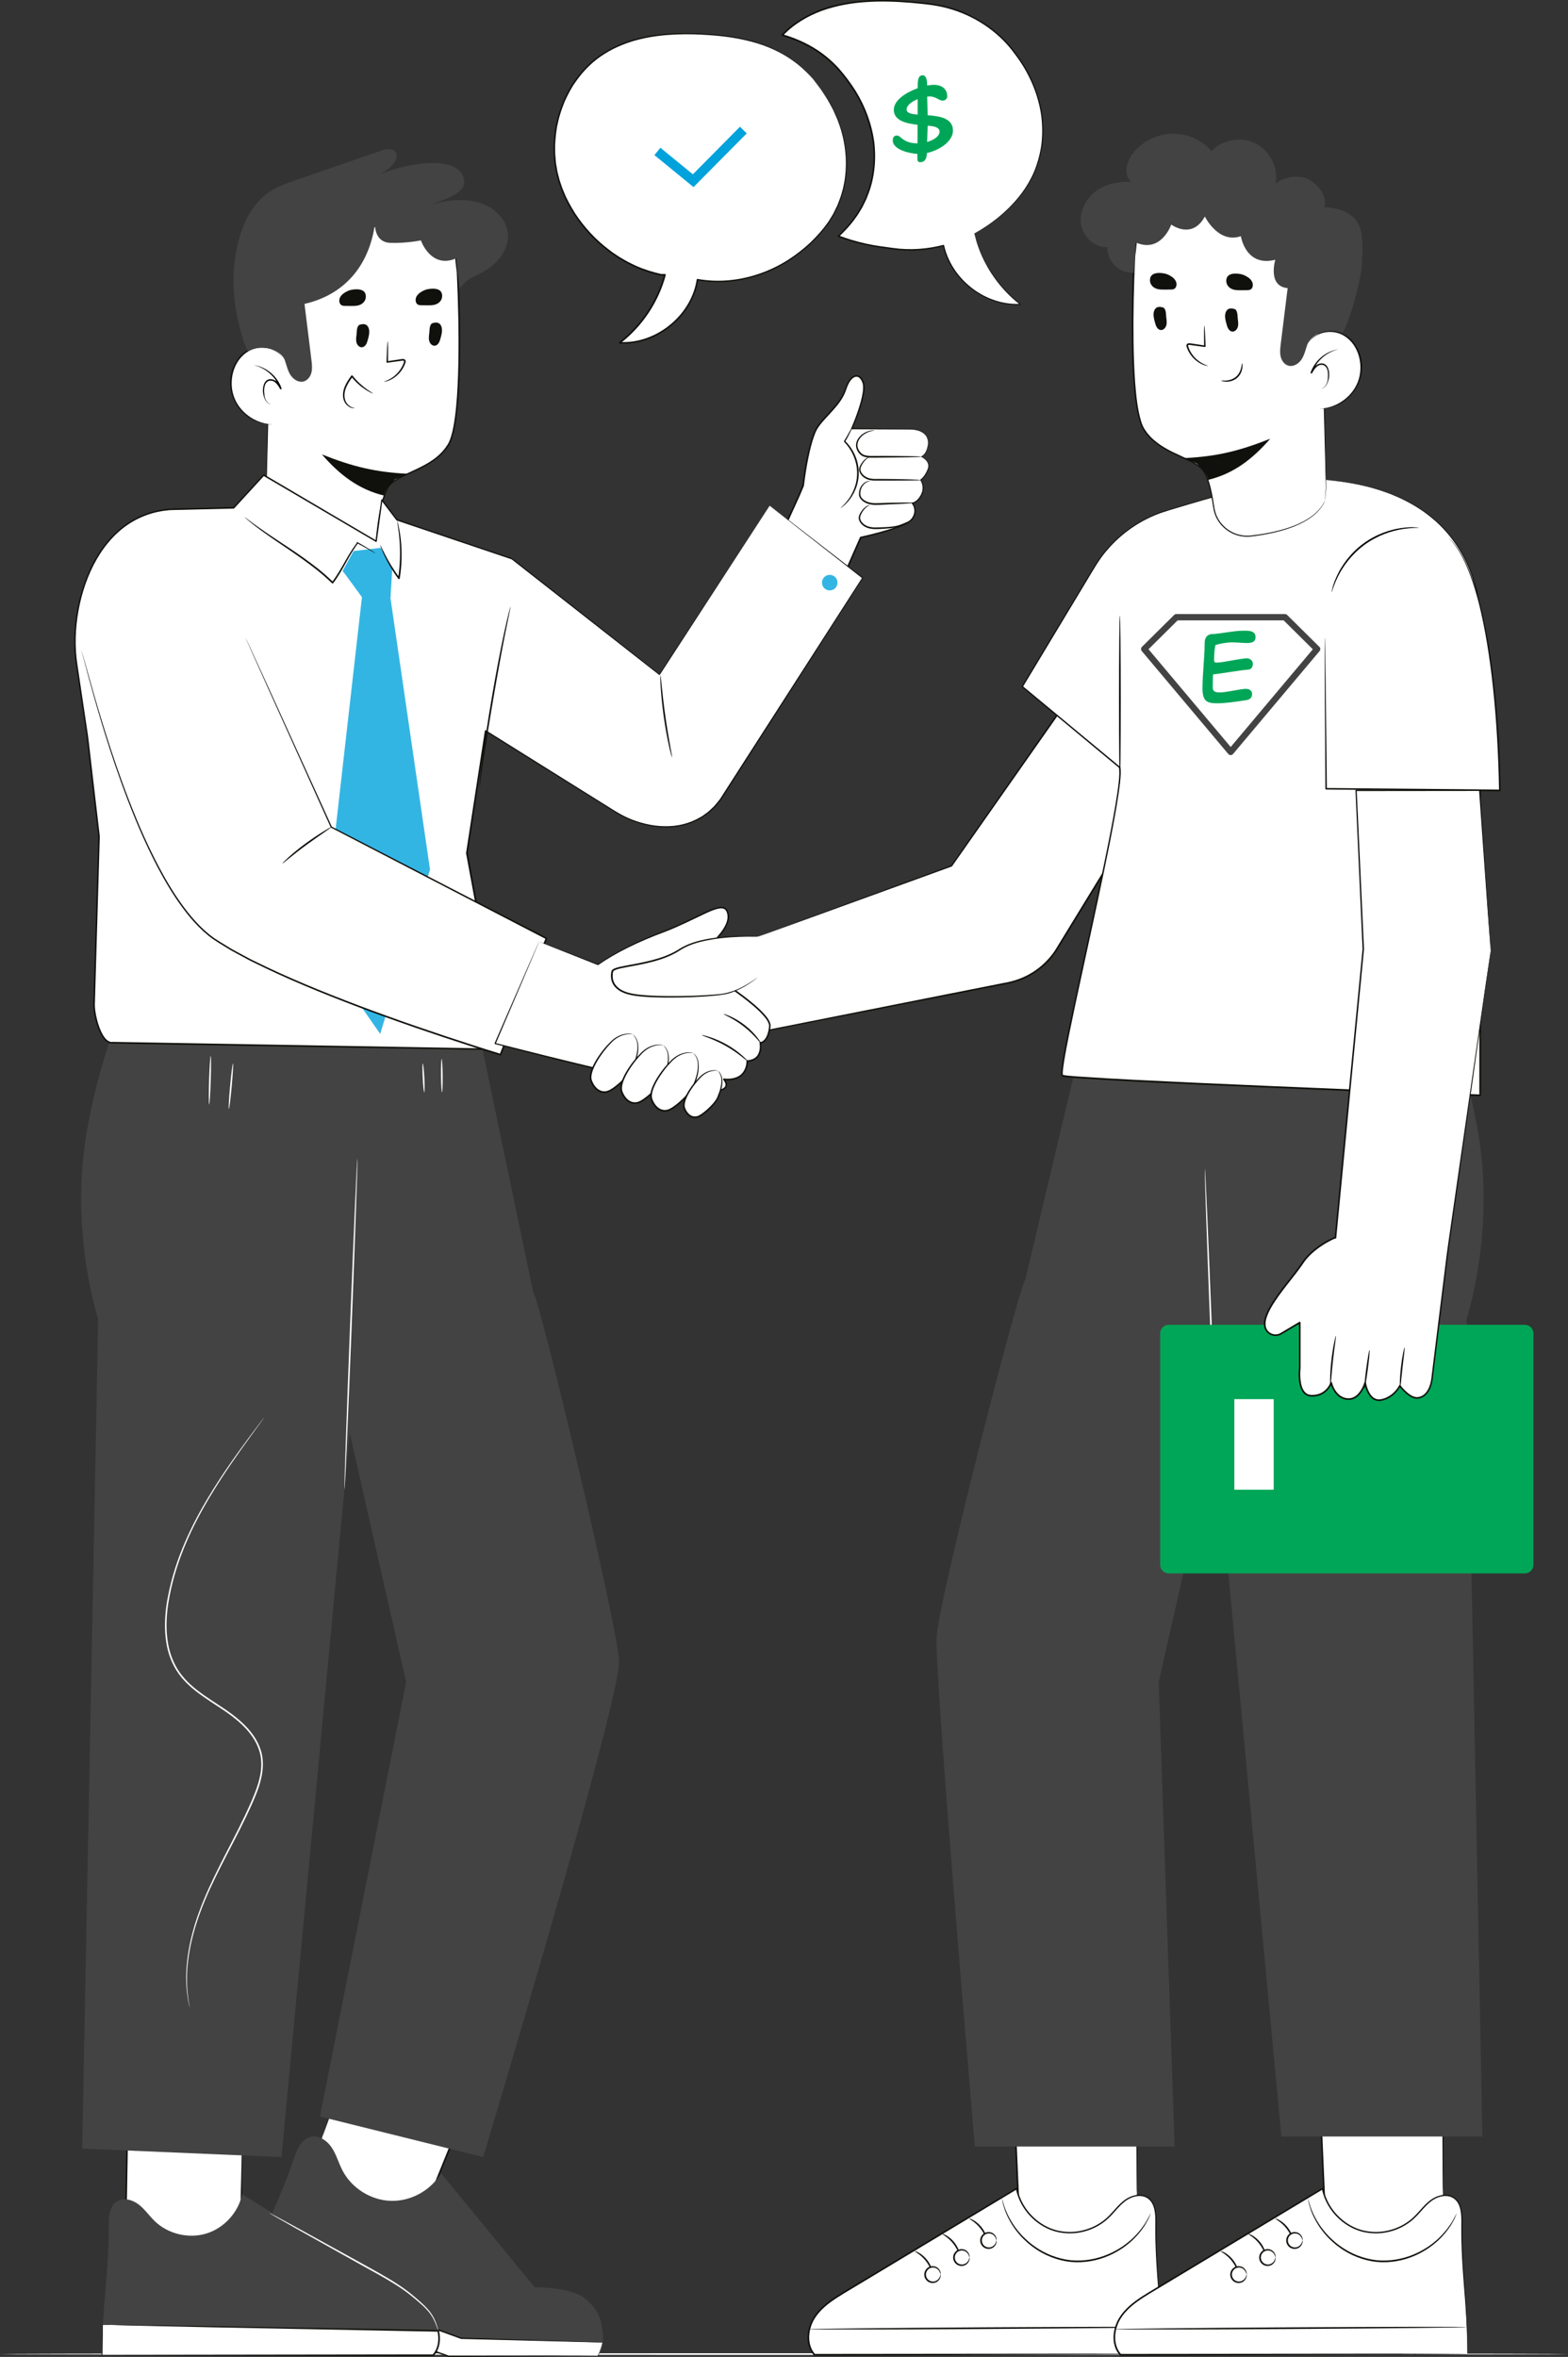 <?xml version="1.0" encoding="UTF-8"?><svg id="Layer_2" xmlns="http://www.w3.org/2000/svg" viewBox="0 0 495.99 745.54"><rect x="0" y="0" width="495.99" height="745.54" fill="#333333" stroke="none"/><defs><style>.cls-1{fill:#10100c;}.cls-2{stroke:#00a2dc;stroke-miterlimit:10;stroke-width:3px;}.cls-2,.cls-3{fill:none;}.cls-4{fill:#444343;}.cls-5{fill:#00a657;}.cls-6{fill:#33b5e3;}.cls-7{fill:#fff;}.cls-3{stroke:#444343;stroke-linecap:round;stroke-linejoin:round;stroke-width:2px;}</style></defs><g id="Layer_1-2"><path class="cls-7" d="M495.96,744.64c0,.14-111.03.26-247.96.26S.02,744.79.02,744.64s111-.26,247.98-.26,247.96.12,247.96.26Z"/><path class="cls-7" d="M84.5,163.42l-.36-3.97.84-37.51,4.06-31.22,30.96-20.14,24.05,7.16c-.04-.5-.1,2.19.72,8.35,0,0,2.44,45.77-2.91,54.6-4.96,8.18-16.64,8.95-19.24,13.64-3.24,5.84-3.83,20.8-3.83,20.8,0,0-28.68.74-34.29-11.7Z"/><path class="cls-1" d="M84.5,163.42s.12.19.33.57c.19.39.55.93,1.05,1.62,1.05,1.33,2.93,3.08,5.85,4.52,5.8,2.95,15.3,4.86,27.05,4.81l-.17.17c.14-3.12.43-6.39.89-9.8.52-3.39,1.06-7,2.62-10.46.34-.89,1.03-1.66,1.74-2.31.77-.6,1.58-1.13,2.45-1.58,1.72-.92,3.54-1.69,5.34-2.55,1.8-.86,3.61-1.78,5.28-2.96,1.67-1.18,3.2-2.62,4.35-4.36.64-.83,1-1.81,1.34-2.82.32-1.01.57-2.06.77-3.12.41-2.13.69-4.31.9-6.53.42-4.44.61-9,.7-13.65.17-9.3-.03-18.97-.5-28.88v.02c-.1-.85-.21-1.77-.33-2.69-.11-.97-.2-1.94-.28-2.9l-.1-1.45-.03-.73v-.37s0-.19,0-.19v-.11s0-.03.02-.07v-.02s.02-.03.02-.03c.01-.01.06-.15.27-.14.18.05.18.13.2.15v.02s.02.04.02.04v.08c.03.14-.07.26-.21.28-.04,0-.07,0-.1,0h-.01c-8.24-2.46-16.28-4.85-24.05-7.17l.21-.03c-11.02,7.16-21.42,13.92-30.98,20.12l.1-.16c-1.52,11.56-2.9,22.06-4.1,31.21v-.02c-.47,18.4-.81,31.52-.96,37.5h0c.11,1.33.19,2.32.24,2.99.05.66.06.98.06.98,0,0-.05-.31-.12-.97-.07-.67-.17-1.66-.3-3h0c.11-6,.36-19.12.71-37.52v-.02c1.18-9.16,2.53-19.66,4.02-31.23,0-.07.05-.13.1-.16,9.55-6.22,19.94-12.99,30.95-20.17.06-.04.14-.05.21-.03,7.77,2.31,15.81,4.7,24.05,7.15l-.33.27s-.05-.03.04-.02c.06,0,.12-.02.18-.05.03,0,.08,0,.14.02.04.01.16.02.14.01h0s0,.08,0,.08v.17s0,.35,0,.35l.03.72.1,1.44c.07.96.17,1.92.28,2.89.11.92.22,1.83.33,2.68,0,0,0,.02,0,.02.47,9.92.66,19.59.49,28.91-.1,4.66-.29,9.23-.72,13.69-.22,2.23-.5,4.42-.92,6.58-.21,1.08-.47,2.14-.79,3.18-.34,1.02-.74,2.08-1.4,2.94-1.2,1.8-2.77,3.28-4.48,4.47-1.71,1.2-3.54,2.13-5.35,2.99-1.81.86-3.63,1.62-5.33,2.52-.85.44-1.65.96-2.38,1.53-.68.63-1.3,1.28-1.64,2.16-1.53,3.36-2.09,6.96-2.62,10.33-.47,3.39-.77,6.66-.93,9.76h0c0,.1-.08.17-.17.17-11.81,0-21.33-1.96-27.15-4.99-2.93-1.48-4.81-3.28-5.84-4.64-.49-.7-.84-1.25-1.02-1.66-.2-.39-.28-.59-.28-.59Z"/><path class="cls-1" d="M135.78,105.44c.13-1.01,0-2.21.7-3.04l.19-.12c.72-.26,1.56-.4,2.21.02.58.37.86,1.11.92,1.83.08.97-.19,1.94-.45,2.88-.14.5-.28,1.01-.55,1.45-.27.44-.68.81-1.17.89-.81.14-1.56-.56-1.82-1.37-.26-.81-.14-1.69-.03-2.54Z"/><path class="cls-1" d="M112.77,105.93c.13-1.01,0-2.21.7-3.04l.19-.12c.72-.26,1.56-.4,2.21.02.58.37.86,1.11.92,1.83.08.97-.19,1.94-.45,2.88-.14.5-.28,1.01-.55,1.45-.27.44-.68.81-1.17.89-.81.14-1.56-.56-1.82-1.37-.26-.81-.14-1.69-.03-2.54Z"/><path class="cls-1" d="M129,149.88l-4.02,1.75c-1.23,1.34-3.4,3.33-3.42,5.15-8.17-1.94-14.23-6.69-19.74-13.04,9.7,3.84,16.76,5.61,27.18,6.13Z"/><path class="cls-7" d="M86.48,134.22c-4.12.2-8.2-2.2-10.06-4.33-2.55-2.93-3.61-6.01-3.32-9.88.29-3.87,2.47-7.7,5.98-9.37,3.5-1.67,8.23-.73,10.39,2.5"/><path class="cls-1" d="M86.48,134.22c-10.48.48-17.42-11.35-11.57-20.19,3.03-5.09,11.15-6.09,14.55-.9-2.19-3.11-6.7-3.93-10.06-2.43-5.2,2.37-7.18,9.01-5.58,14.24,1.63,5.37,7.04,9.3,12.66,9.28h0Z"/><path class="cls-7" d="M80.41,115.51c3.89.78,7.25,3.78,8.47,7.55-.43-.81-.88-1.64-1.57-2.23-.7-.59-1.72-.9-2.55-.51-1.15.54-1.4,2.04-1.38,3.31.02.88.1,1.79.46,2.59s1.04,1.52,1.9,1.72"/><path d="M80.41,115.51c3.97.62,7.45,3.64,8.7,7.48,0,0-.44.19-.44.19-.74-1.47-2-3.31-3.8-2.65-1.58.88-1.38,3.15-1.2,4.74.18,1.15.86,2.34,2.07,2.69-3.51-.63-3.62-9.53.9-7.8,1.26.53,1.91,1.75,2.46,2.8l-.44.19c-1.19-3.72-4.43-6.68-8.24-7.62h0Z"/><path class="cls-1" d="M121.52,120.74c-.04-.1,1.22-.34,2.82-1.49.79-.57,1.65-1.39,2.36-2.46.35-.54.67-1.14.91-1.79.11-.31.28-.73.17-.81-.06-.12-.44-.13-.81-.06-1.58.22-3.08.43-4.45.61-.13.02-.25-.07-.27-.2,0-.01,0-.03,0-.04.07-1.93.14-3.57.21-4.72s.13-1.82.19-1.82c.05,0,.09.67.1,1.83s0,2.79-.02,4.72l-.27-.24c1.37-.2,2.87-.43,4.44-.66.18-.03.39-.06.62-.05.21.01.51.07.69.34.18.27.12.56.06.75-.06.19-.12.36-.19.53-.26.69-.61,1.32-.99,1.88-.77,1.12-1.7,1.94-2.55,2.5-.85.56-1.62.87-2.17,1.03-.54.16-.86.19-.86.16Z"/><path class="cls-1" d="M115.24,92.33c-.39-.45-.96-.64-1.5-.74-.56-.1-1.12-.1-1.67-.05-.05,0-.1.01-.15.02-.28.03-.56.07-.84.13-.33.07-.65.18-.96.31-.03.01-.07.02-.1.04-.34.15-.67.33-1,.55-.04.02-.08.04-.11.06h.02c-.05.03-.11.05-.16.09-.56.41-1.09.93-1.33,1.64-.24.71-.1,1.65.46,2.08.37.28.83.29,1.26.3.63,0,1.25.01,1.88.02.81,0,1.64.02,2.42-.21.78-.23,1.54-.72,1.96-1.52.44-.83.42-2.02-.18-2.72Z"/><path class="cls-1" d="M139.38,92.13c-.39-.45-.96-.64-1.5-.74-.56-.1-1.12-.1-1.67-.05-.05,0-.1.01-.15.02-.28.03-.56.07-.84.13-.33.07-.65.18-.96.31-.03.01-.07.02-.1.04-.34.15-.67.33-1,.55-.04.02-.08.04-.11.06h.02c-.05.03-.11.05-.16.09-.56.41-1.09.93-1.33,1.64-.24.71-.1,1.65.46,2.08.37.28.83.29,1.26.3.63,0,1.25.01,1.88.02.81,0,1.64.02,2.42-.21.78-.23,1.54-.72,1.96-1.52.44-.83.42-2.02-.18-2.72Z"/><path class="cls-1" d="M112.16,129.08s-.31.1-.85-.03c-.54-.12-1.3-.51-1.93-1.31-.64-.79-1-2.03-.86-3.34.11-1.32.7-2.69,1.49-3.94.36-.57.74-1.11,1.1-1.62.08-.12.24-.14.36-.06.02.01.04.03.06.05,3.03,3.89,6.56,5.5,6.45,5.63-.02.05-.91-.29-2.23-1.13-1.32-.83-3.06-2.22-4.62-4.19h.41c-.36.5-.73,1.04-1.08,1.59-.77,1.22-1.33,2.49-1.46,3.71-.14,1.22.14,2.33.68,3.08.53.75,1.21,1.16,1.69,1.33.49.18.8.18.79.22Z"/><path class="cls-4" d="M145.32,91.31l1.67-1.88c2.89-2.76,6.98-2.78,10.91-7.63,5.34-6.6,1.35-12.02,1.35-12.02-4.68-7.59-15.71-7.62-23.64-4.7,4.3-1.93,12.57-3.82,11.07-8.58-1.36-6.51-14.18-6.16-26.47-1.4,7.07-3.6,6.6-9.06,1.06-7.67-9.1,3.14-18.2,6.27-27.31,9.41-3.58,1.24-7.25,2.52-10.18,4.93-6.78,5.59-9.4,15.83-9.86,24.6-.38,7.29.89,14.39,3.09,21.35.37,1.16.85,2.29,1.39,3.41.44-.32,1.36-.7,2.61-1.06,0,0,3.33-.52,6.03.81,2.44,1.19,3.04,3.04,3.04,3.04.56,1.58.89,3.26,1.79,4.68.9,1.41,2.6,2.51,4.21,2.06,1.27-.36,2.14-1.59,2.45-2.88.3-1.29.14-2.63-.02-3.94-.73-5.9-1.46-11.81-2.19-17.71,12.54-2.87,20.12-11.84,22.15-24.42l.16-.1c.12,1.52.82,5.06,4.78,5.21,5.05.19,9.72-.78,9.72-.78,0,0,3.16,9.16,11.17,5.68l1.02,9.63Z"/><path class="cls-7" d="M101.97,675.84c2.87-8.08,5.74-16.17,8.62-24.25l37.56,13.34-14.17,34.94-28.19.61-6.4-17.36,2.59-7.29Z"/><path class="cls-1" d="M101.97,675.84s-.04.17-.14.49c-.11.34-.27.81-.47,1.41-.44,1.27-1.06,3.09-1.87,5.43v-.08c1.57,4.19,3.78,10.11,6.48,17.33l-.19-.13c7.97-.19,17.58-.42,28.19-.67l-.22.15c2.85-7.03,5.95-14.69,9.17-22.64,1.7-4.2,3.38-8.32,4.99-12.31l.15.34c-14.4-5.14-27.34-9.76-37.54-13.4l.24-.12c-2.69,7.45-4.86,13.5-6.38,17.71-.76,2.07-1.35,3.68-1.76,4.81-.2.53-.36.94-.47,1.25-.11.28-.17.42-.18.42,0,0,.03-.15.13-.44.1-.31.24-.73.42-1.27.39-1.13.95-2.76,1.67-4.85,1.48-4.22,3.6-10.29,6.22-17.77.03-.1.14-.15.24-.12h0c10.21,3.61,23.17,8.19,37.58,13.28.13.05.2.19.16.33h0c-1.62,4-3.28,8.12-4.99,12.32-3.23,7.95-6.34,15.61-9.19,22.63-.04.09-.13.15-.22.15-10.61.21-20.23.4-28.19.56-.08,0-.16-.05-.19-.13-2.64-7.24-4.8-13.18-6.33-17.39,0-.02,0-.05,0-.08.85-2.32,1.51-4.13,1.97-5.39.22-.59.4-1.06.53-1.39.12-.31.2-.47.2-.47Z"/><path class="cls-4" d="M77.03,722.43c5.21-15.42,10.76-24.3,15.98-39.72.95-2.81,2.31-6.01,5.18-6.75,2.59-.66,5.25,1.12,6.73,3.35s2.18,4.88,3.41,7.25c2.91,5.62,9,9.44,15.32,9.62,6.32.18,12.62-3.29,15.84-8.73,9.88,12.02,19.76,24.04,29.64,36.07,0,0,12.12-.18,16.51,4.01,3.04,2.9,4.37,5.1,4.93,9.5.84,6.52-1.55,8.17-1.55,8.17l-47.1.14-64.88-22.91Z"/><path class="cls-7" d="M189.38,744.53c.56-1.07.97-2.27,1.27-3.59l-44.76-1.27c-35.02-12.69-30.8-12.78-65.82-25.46l-1.07,2.74c-.66,1.74-1.31,3.56-1.96,5.48l64.88,22.91,47.1-.14s-.42.86.37-.67Z"/><path class="cls-1" d="M189.38,744.53s-.04.09-.13.29c-.05.1-.11.22-.18.36-.04.07-.08.15-.12.24l-.02.03s0,0-.03.02c-.08-.08-.02-.03-.03-.05v-.02s.04-.07.04-.07l.07-.15.03.05c-4.44.08-21.9.2-47.1.31-.02,0-.05,0-.07-.01-18.01-6.34-40.47-14.25-64.9-22.86-.13-.04-.21-.19-.16-.32h0c.57-1.61,1.19-3.33,1.81-5.07.39-1.08.82-2.14,1.22-3.18.05-.13.2-.2.33-.15,6.24,2.27,12.35,4.53,18.25,6.82,5.91,2.28,11.6,4.65,17.08,6.93,10.96,4.57,21.27,8.4,30.47,11.76h-.06c22.04.69,38.09,1.19,44.76,1.4.03,0,.06.03.06.06h0c-.29,1.29-.64,2.19-.9,2.76-.26.57-.43.83-.43.83,0,0,.03-.07.09-.21.07-.16.16-.36.28-.64.24-.58.56-1.48.84-2.75l.06.08c-6.67-.17-22.72-.57-44.77-1.13-.02,0-.05,0-.06-.01-9.21-3.33-19.54-7.14-30.52-11.7-5.49-2.27-11.17-4.63-17.08-6.9-5.9-2.29-12-4.54-18.25-6.81l.33-.15c-.4,1.04-.83,2.1-1.22,3.17-.62,1.73-1.23,3.45-1.81,5.04l-.16-.33c24.42,8.64,46.86,16.58,64.86,22.96h-.07c25.2-.05,42.65-.04,47.1.02.02,0,.04.02.04.04v.02s-.08.14-.08.14l-.03.07v.02s-.1-.03-.06-.03l.02-.03c.05-.08.09-.16.13-.23.08-.14.14-.26.19-.35.1-.19.16-.27.16-.27Z"/><polygon class="cls-7" points="76.68 674.75 76.23 699.18 69.19 715.42 53.89 716.75 39.81 700.31 40.34 671.18 76.68 674.75"/><path class="cls-1" d="M76.68,674.75s-.07,0-.18,0c-.14-.01-.3-.02-.51-.04-.47-.04-1.13-.1-1.97-.17-1.74-.16-4.24-.38-7.42-.67-6.38-.6-15.43-1.45-26.28-2.47l.25-.22c-.15,8.63-.32,18.55-.5,29.13l-.06-.17c1.4,1.63,2.88,3.36,4.39,5.12,3.33,3.88,6.57,7.67,9.69,11.32l-.22-.09c5.36-.46,10.49-.9,15.31-1.31l-.2.14c2.61-5.97,4.99-11.43,7.08-16.21l-.02.07c.18-7.49.33-13.57.43-17.81.06-2.1.11-3.74.14-4.89.02-.54.03-.97.05-1.28.01-.29.02-.44.03-.45,0,0,.01.13.01.41,0,.31,0,.72,0,1.25,0,1.14-.02,2.77-.04,4.85-.05,4.27-.13,10.39-.23,17.93,0,.03,0,.05-.02.07-2.07,4.8-4.42,10.26-7,16.25-.04.08-.11.13-.2.14-4.82.42-9.94.88-15.3,1.35-.08,0-.16-.03-.22-.09-3.12-3.64-6.37-7.43-9.7-11.31-1.5-1.75-2.99-3.49-4.38-5.12-.04-.05-.06-.11-.06-.17.21-10.59.4-20.5.57-29.13,0-.12.1-.22.23-.22h.02c10.9,1.12,19.99,2.05,26.4,2.71,3.14.33,5.63.6,7.36.78.82.09,1.46.16,1.92.22.2.02.36.04.49.06.11.01.16.02.16.03Z"/><path class="cls-4" d="M32.3,745.01c-.05-15.09,2.16-26.06,2.11-41.15,0-2.75.22-5.96,2.52-7.47,2.07-1.36,4.94-.59,6.91.92,1.97,1.51,3.37,3.62,5.16,5.34,4.23,4.05,10.72,5.58,16.32,3.85,5.6-1.74,10.08-6.67,11.28-12.4,17.05,10.54,34.09,21.08,51.14,31.62,3.49,2.16,7.1,4.43,9.34,7.87,2.24,3.44,2.71,8.4-.06,11.44H32.3Z"/><path class="cls-7" d="M35.43,735.42c34.4.63,68.8,1.26,103.2,1.89.63,2.74.26,5.67-1.61,7.71H32.31c0-2.89.06-7.1.19-9.65l2.94.05Z"/><path class="cls-1" d="M35.43,735.42s-.25.02-.74.02c-.51,0-1.24,0-2.2-.01l.06-.06c-.03,2.11-.07,5.36-.13,9.65l-.12-.12c18.48-.03,57.13-.08,101.77-.14h2.95l-.19.08c.91-1,1.47-2.27,1.69-3.58.22-1.31.14-2.65-.15-3.9l.25.2c-29-.56-54.79-1.06-73.36-1.42-9.26-.2-16.71-.37-21.88-.48-2.56-.07-4.54-.12-5.91-.15-.66-.02-1.17-.04-1.53-.05-.34-.01-.52-.03-.52-.03,0,0,.18-.01.52-.02.36,0,.87,0,1.53,0,1.37.01,3.36.04,5.91.06,5.16.08,12.62.18,21.88.32,18.57.32,44.36.76,73.36,1.26.12,0,.22.09.25.2.3,1.31.39,2.71.15,4.11-.23,1.39-.83,2.76-1.82,3.84-.05.06-.12.08-.19.08h-2.95c-44.64-.06-83.29-.12-101.77-.14-.06,0-.12-.05-.12-.11h0c.11-4.3.19-7.55.24-9.66,0-.03.03-.06.06-.06h0c.96.03,1.69.05,2.2.07.49.02.74.04.74.04Z"/><path class="cls-7" d="M138.63,737.3s-.1-.21-.24-.63c-.14-.42-.35-1.04-.67-1.81-.32-.77-.77-1.7-1.43-2.67-.66-.98-1.58-1.97-2.68-2.98-2.23-2-4.96-4.32-8.32-6.42-3.34-2.14-7.2-4.2-11.2-6.43-7.99-4.47-15.22-8.52-20.51-11.48-2.57-1.47-4.67-2.67-6.19-3.53-.69-.4-1.24-.73-1.67-.98-.38-.23-.57-.36-.56-.37s.22.08.62.28c.44.23,1.01.53,1.72.9,1.53.83,3.66,1.98,6.27,3.39,5.32,2.93,12.57,6.93,20.59,11.35,4,2.24,7.86,4.31,11.21,6.49,3.38,2.14,6.11,4.51,8.32,6.56,1.1,1.04,2.02,2.07,2.67,3.09.66,1.01,1.08,1.97,1.38,2.76.29.79.47,1.42.58,1.85.11.43.15.66.14.66Z"/><path class="cls-4" d="M168.66,408.69c2.04,2.38,26.48,104.68,27.16,116.6.68,11.92-42.98,157.04-42.98,157.04l-51.64-12.83,27.27-137.45-17.85-78.78-21.58,229.06-63.04-2.68,5.05-262.42s-8.71-26.56-3.96-56.95c4.75-30.39,16.95-54,16.95-54h103.22l21.39,102.41Z"/><path class="cls-7" d="M113.05,366.44c.14,0-.66,23.47-1.78,52.4-1.13,28.94-2.16,52.39-2.3,52.39-.14,0,.66-23.47,1.78-52.41,1.13-28.93,2.16-52.39,2.3-52.38Z"/><path class="cls-7" d="M66.16,349.35c-.14,0-.15-3.44-.02-7.68.13-4.24.36-7.67.5-7.66.14,0,.15,3.44.02,7.68-.13,4.24-.36,7.67-.5,7.66Z"/><path class="cls-7" d="M72.39,350.79c-.14-.01.03-3.25.39-7.22.36-3.98.77-7.19.91-7.18.14.01-.03,3.25-.39,7.22-.36,3.98-.77,7.19-.91,7.18Z"/><path class="cls-7" d="M134.2,345.52c-.14,0-.36-2.03-.49-4.54-.12-2.52-.11-4.56.03-4.57.14,0,.36,2.03.49,4.54.12,2.52.11,4.56-.03,4.57Z"/><path class="cls-7" d="M139.81,345.52c-.14,0-.28-2.36-.31-5.27-.03-2.91.07-5.28.21-5.28.14,0,.28,2.36.31,5.27.03,2.91-.07,5.27-.21,5.28Z"/><path class="cls-7" d="M60,634.99s-.05-.18-.13-.53c-.08-.37-.19-.9-.34-1.57-.22-1.4-.57-3.46-.61-6.16-.18-5.37.81-13.24,4.17-22.26,1.65-4.52,3.87-9.3,6.4-14.35,2.53-5.05,5.39-10.36,8.11-16.08,1.33-2.87,2.71-5.82,3.77-8.95,1.03-3.11,1.68-6.52,1.01-9.87-.66-3.34-2.6-6.39-5.06-8.89-2.47-2.54-5.43-4.62-8.49-6.61-3.05-2.01-6.13-3.97-8.8-6.39-1.33-1.21-2.55-2.53-3.58-3.98-1.02-1.46-1.85-3.03-2.48-4.65-1.28-3.26-1.72-6.71-1.78-10.04-.02-3.34.32-6.61.96-9.73,1.2-6.26,3.15-12.02,5.4-17.2,2.25-5.19,4.77-9.82,7.24-13.95,2.47-4.12,4.88-7.74,7.06-10.87,2.17-3.13,4.12-5.78,5.71-7.94,1.6-2.13,2.85-3.79,3.72-4.94.42-.55.75-.97.98-1.27.22-.29.35-.42.35-.42,0,0-.1.16-.31.45-.22.31-.54.74-.94,1.3-.84,1.16-2.07,2.84-3.64,5-1.57,2.18-3.49,4.84-5.64,7.99-2.16,3.14-4.54,6.77-6.99,10.89-2.44,4.12-4.94,8.75-7.16,13.93-2.21,5.17-4.14,10.91-5.32,17.12-.62,3.1-.96,6.33-.93,9.63.07,3.29.51,6.68,1.76,9.87.62,1.59,1.43,3.12,2.42,4.54,1,1.41,2.2,2.71,3.51,3.9,2.62,2.38,5.68,4.33,8.74,6.34,3.07,1.99,6.07,4.1,8.58,6.69,2.51,2.55,4.51,5.69,5.19,9.16.69,3.48,0,6.97-1.03,10.12-1.07,3.17-2.46,6.12-3.81,9-2.73,5.74-5.61,11.04-8.15,16.07-2.55,5.03-4.78,9.79-6.44,14.28-3.39,8.97-4.43,16.79-4.31,22.13.01,2.68.33,4.75.51,6.14.12.68.22,1.2.29,1.58.06.36.08.54.08.54Z"/><path class="cls-7" d="M293.57,140.35c.23-3.62-3.22-4.51-5.46-4.58-.83-.02-10.81-.14-18.68-.14.39-.88,4.84-11.14,3.64-14.52-1.25-3.54-4.1-2.57-5.55,1.98-1.45,4.55-5.26,7.34-8.54,11.49-3.28,4.15-4.91,19.08-4.91,19.09l-1.27,3.02-5.29,11.6,20.13,12.3,4.62-10.53s14.14-3,16.22-5.81c2.08-2.8.11-5.02.11-5.02,0,0,1.74-.24,2.94-2.78,1.2-2.54-.3-4.59-.3-4.59,0,0,1.34-.82,2.35-3.41,1.01-2.59-2.1-3.95-2.1-3.95,0,0,1.86-.76,2.07-4.14Z"/><path class="cls-1" d="M293.57,140.35s.02.42-.13,1.23c-.08.4-.21.9-.49,1.44-.28.54-.69,1.15-1.43,1.55v-.15c.52.25,1.06.59,1.53,1.09.47.48.86,1.19.85,2-.04.82-.43,1.57-.82,2.33-.43.76-.94,1.53-1.76,2.13l.04-.2c.76,1.14,1.05,2.71.55,4.19-.25.74-.65,1.42-1.17,2.05-.54.61-1.2,1.17-2.11,1.38l.1-.29c.54.67.85,1.5.89,2.38.03.89-.26,1.79-.76,2.54-.5.78-1.32,1.34-2.14,1.74-.82.44-1.7.8-2.59,1.15-3.6,1.35-7.58,2.39-11.81,3.35l.16-.13c-1.47,3.35-3.01,6.88-4.61,10.54-.05.12-.2.18-.32.12l-.03-.02c-6.24-3.81-13.04-7.96-20.14-12.29-.11-.07-.15-.21-.1-.33,1.34-2.93,2.75-6.04,4.19-9.19.85-1.81,1.63-3.64,2.37-5.43l-.02.05c.33-2.79.76-5.6,1.29-8.31.56-2.71,1.15-5.39,2.13-7.92.45-1.26,1.13-2.5,1.99-3.51.84-1.02,1.72-1.98,2.6-2.93,1.74-1.88,3.47-3.73,4.6-5.89.59-1.06.88-2.22,1.38-3.36.51-1.09,1.16-2.23,2.34-2.79.58-.28,1.36-.22,1.87.19.52.38.82.93,1.07,1.46.51,1.1.43,2.32.29,3.41-.31,2.21-.96,4.26-1.62,6.21-.67,1.95-1.4,3.79-2.16,5.53l-.17-.26c4.13.05,7.87.09,11.16.12,1.64.02,3.17.04,4.58.06,1.41.05,2.69-.03,3.85.12,1.16.16,2.17.5,2.91,1.02.75.51,1.22,1.17,1.42,1.75.2.58.24,1.06.23,1.37,0,.31-.03.47-.03.47-.06,0,.1-.67-.31-1.81-.21-.56-.67-1.18-1.41-1.66-.73-.49-1.72-.8-2.85-.94-1.13-.12-2.43-.04-3.84-.07-1.41,0-2.94,0-4.58-.01-3.29-.01-7.03-.03-11.16-.05-.1,0-.18-.08-.18-.19,0-.03,0-.05.02-.07.74-1.73,1.47-3.57,2.12-5.51.65-1.94,1.28-3.98,1.57-6.13.12-1.07.19-2.19-.27-3.17-.23-.49-.51-.97-.93-1.28-.41-.31-.95-.35-1.43-.13-.97.45-1.63,1.51-2.1,2.56-.46,1.06-.77,2.29-1.38,3.39-1.16,2.23-2.92,4.11-4.66,6-1.7,1.92-3.66,3.74-4.48,6.29-.95,2.47-1.54,5.14-2.09,7.83-.53,2.71-.95,5.46-1.29,8.31v.03s-.02.02-.02.02c-.74,1.8-1.52,3.62-2.37,5.44-1.44,3.15-2.85,6.26-4.19,9.19l-.1-.33c7.09,4.34,13.89,8.5,20.12,12.32l-.35.11c1.61-3.65,3.16-7.18,4.64-10.53.03-.07.09-.11.16-.13,4.21-.93,8.19-1.97,11.76-3.28.89-.34,1.75-.69,2.55-1.12.82-.4,1.55-.9,2.01-1.6.48-.71.75-1.52.72-2.33-.02-.8-.32-1.58-.79-2.17-.06-.08-.05-.19.03-.25.02-.02.05-.03.08-.04.74-.16,1.41-.68,1.91-1.25.49-.59.89-1.26,1.13-1.94.49-1.38.21-2.87-.47-3.93-.04-.07-.02-.15.04-.2.73-.52,1.27-1.29,1.68-2.01.39-.74.78-1.49.82-2.22.02-.74-.32-1.39-.77-1.86-.44-.48-.96-.82-1.45-1.07-.04-.02-.06-.07-.04-.11,0-.02.02-.03.04-.04.67-.34,1.1-.94,1.38-1.45.28-.53.42-1.01.52-1.4.17-.79.18-1.21.21-1.21Z"/><path class="cls-1" d="M291.5,144.49s-.43.07-1.2.1c-.88.02-1.97.05-3.27.08-2.88.03-6.63.06-10.78.1-1.06.02-2.13-.01-3.13-.38-1.03-.42-1.69-1.28-2.06-2.16-.18-.45-.29-.92-.28-1.39.02-.46.1-.91.26-1.3.31-.81.84-1.41,1.37-1.88,1.08-.94,2.21-1.3,2.98-1.44.39-.07.69-.09.9-.08.21,0,.31.02.31.04,0,.05-.43.05-1.17.24-.73.19-1.79.6-2.77,1.51-.48.46-.96,1.04-1.22,1.76-.27.72-.3,1.56.06,2.35.34.78.96,1.54,1.8,1.87.88.31,1.9.35,2.94.33,4.21-.05,8.03.02,10.79.05,1.3.03,2.39.06,3.27.08.77.03,1.2.07,1.2.1Z"/><path class="cls-1" d="M291.26,151.85s-.37.07-1.04.09c-.67.03-1.63.05-2.83.06-2.38.03-5.69.02-9.32.02-.91.02-1.82.04-2.7-.12-.88-.15-1.7-.53-2.34-1.06-.64-.53-1.11-1.24-1.25-1.98-.12-.83.25-1.46.53-1.98.64-1.05,1.37-1.74,1.97-2.09.6-.38,1.03-.28,1.02-.26,0,.05-.38.02-.91.43-.52.37-1.19,1.08-1.76,2.1-.26.5-.55,1.13-.43,1.71.14.63.55,1.24,1.13,1.7.58.47,1.32.79,2.13.93.81.14,1.69.12,2.6.1,3.65,0,6.94.08,9.33.14,1.19.03,2.16.07,2.83.1.67.04,1.04.07,1.03.11Z"/><path class="cls-1" d="M289.25,159.03s-.34.09-.96.15c-.62.06-1.53.12-2.64.18-1.16.05-2.48.1-3.92.16-1.48.04-3.08.19-4.81.19-1.73,0-3.49-.53-4.55-1.73-.26-.3-.47-.65-.58-1.02-.12-.38-.08-.76-.07-1.09.05-.68.25-1.31.53-1.82.57-1.03,1.41-1.58,2.01-1.78.62-.22.99-.12.98-.1,0,.05-.36.02-.91.28-.54.24-1.29.8-1.76,1.77-.24.48-.4,1.05-.43,1.68-.06.65.09,1.25.57,1.76.95,1.03,2.55,1.53,4.2,1.52,1.67,0,3.31-.14,4.79-.15,1.44-.02,2.76-.03,3.92-.05,2.23-.02,3.61-.04,3.62.04Z"/><path class="cls-1" d="M288.11,164.66s-.27.21-.79.5c-.53.29-1.29.71-2.3,1.12-1,.43-2.3.73-3.73.85-1.43.11-2.97.25-4.65.23-.84-.03-1.67-.15-2.43-.45-.76-.3-1.42-.77-1.89-1.36-.46-.6-.79-1.29-.67-2.04.13-.68.45-1.21.75-1.67.62-.92,1.31-1.51,1.85-1.81.55-.32.94-.22.93-.2,0,.05-.34.03-.82.38-.48.33-1.1.94-1.65,1.84-.26.44-.54.97-.63,1.54-.09.52.21,1.17.61,1.67.43.51,1.03.92,1.71,1.19.69.26,1.46.37,2.26.4,3.23-.07,6.26-.12,8.23-.9,1.99-.76,3.19-1.37,3.23-1.28Z"/><path class="cls-1" d="M265.84,160.76c-.08-.08,1.34-1.03,2.84-3.23.74-1.1,1.46-2.51,1.94-4.19.47-1.68.65-3.62.36-5.61-.48-3.42-2.24-6.24-3.97-7.96-.07-.07-.08-.18-.02-.27.94-1.39,1.53-2.69,2.05-3.52.49-.85.85-1.27.88-1.24.03.03-.25.48-.68,1.35-.46.86-.97,2.16-1.92,3.64l-.02-.27c1.84,1.72,3.7,4.62,4.2,8.17.31,2.06.1,4.09-.41,5.81-.52,1.73-1.3,3.17-2.1,4.27-.8,1.1-1.6,1.87-2.18,2.35-.58.48-.95.69-.96.67Z"/><path class="cls-7" d="M243.51,159.89l-34.86,53.45-46.65-36.61-36.38-12.31-4.8-6.32-1.79,13.07-35.56-20.9-9.49,10.34-20.3.49c-24.23,1.98-32.12,31.55-29.44,48.76l3.45,23.22,3.68,31.48-1.55,52.39c-.36,3.41,2,12.85,5.43,12.85l117.34,2.04c3.19.04,4.24-10.7,4.01-13.88l-8.89-48.12,5.93-38.67,41.21,25.73c9.11,5.69,24.26,7.97,33-3.88l45.03-70.23-29.39-22.89Z"/><path class="cls-1" d="M243.51,159.89c.59.46,10.41,8.06,29.45,22.81.04.03.05.09.02.14-9.43,14.73-22.12,34.57-37.47,58.56-1.92,3-3.88,6.06-5.88,9.19-.5.78-1,1.57-1.51,2.36-.56.75-1.2,1.47-1.8,2.21-.69.65-1.37,1.34-2.11,1.96l-1.17.86-.59.43-.63.36c-3.35,2-7.33,3.02-11.36,2.94-4.04,0-8.1-1-11.92-2.65-1.9-.86-3.72-1.93-5.49-3.06-1.79-1.11-3.59-2.24-5.4-3.37-3.63-2.26-7.31-4.56-11.05-6.89-7.48-4.66-15.17-9.46-23.07-14.39l.34-.15c-1.86,12.18-3.86,25.23-5.92,38.68v-.08c2.82,15.25,5.82,31.45,8.9,48.12h0s0,.03,0,.03c.11,2.78-.21,5.53-.74,8.27-.29,1.36-.64,2.73-1.28,4.02-.34.62-.73,1.29-1.45,1.67-.35.2-.82.21-1.13.19l-1.05-.02c-5.59-.1-11.24-.19-16.95-.29-11.41-.2-23.04-.4-34.86-.6-11.82-.2-23.83-.41-35.99-.62-6.08-.11-12.2-.21-18.36-.32-3.08-.05-6.16-.11-9.26-.16h-.59c-.22-.02-.43-.06-.64-.12-.41-.14-.77-.38-1.08-.65-.61-.55-1.06-1.22-1.45-1.91-.77-1.39-1.29-2.88-1.7-4.4-.5-1.97-.91-3.98-.77-6.06v.02c.52-17.76,1.04-35.26,1.55-52.39v.04c-.72-6.17-1.43-12.29-2.14-18.37-.35-3.04-.71-6.07-1.06-9.08-.18-1.51-.34-3.01-.54-4.51-.22-1.49-.44-2.99-.66-4.48-.88-5.96-1.76-11.86-2.63-17.71-.93-5.88-.68-11.85.37-17.58,1.07-5.73,2.95-11.27,5.81-16.24,2.84-4.95,6.76-9.32,11.65-12.13,2.43-1.41,5.07-2.42,7.77-3.02.68-.12,1.36-.29,2.04-.38.69-.08,1.38-.17,2.06-.23,1.37-.03,2.73-.06,4.09-.1,5.44-.13,10.8-.26,16.1-.38l-.17.07c3.25-3.54,6.39-6.96,9.49-10.33.07-.08.19-.1.28-.04,12.43,7.31,24.25,14.27,35.55,20.92l-.32.15c.63-4.57,1.22-8.85,1.8-13.07.02-.11.12-.19.23-.18.06,0,.1.04.14.08,1.69,2.23,3.25,4.29,4.79,6.33l-.1-.07c12.96,4.39,25.03,8.49,36.37,12.33.02,0,.04.02.05.03,17.99,14.14,33.53,26.36,46.62,36.64l-.2.03c22.43-34.23,34.43-52.55,34.97-53.37-.53.82-12.46,19.2-34.75,53.52-.04.06-.12.08-.19.04h-.01c-13.1-10.27-28.67-22.47-46.68-36.58l.05.03c-11.34-3.83-23.42-7.91-36.38-12.29-.04-.01-.07-.04-.1-.07-1.54-2.03-3.1-4.09-4.8-6.32l.37-.1c-.58,4.22-1.16,8.5-1.79,13.07-.02.12-.12.2-.24.18-.03,0-.06-.01-.08-.03-11.31-6.64-23.13-13.58-35.57-20.89l.28-.04c-3.1,3.38-6.23,6.8-9.48,10.34-.04.05-.1.07-.17.08-5.29.13-10.66.26-16.09.39-1.36.03-2.72.07-4.09.1-.68.06-1.34.16-2.02.23-.67.09-1.34.25-2.01.37-2.66.59-5.25,1.59-7.63,2.97-4.8,2.75-8.66,7.06-11.47,11.95-2.82,4.91-4.69,10.4-5.74,16.08-1.04,5.68-1.29,11.6-.36,17.42.87,5.85,1.75,11.76,2.64,17.72.22,1.49.44,2.98.67,4.48.21,1.5.36,3,.54,4.51.35,3.02.71,6.04,1.06,9.08.71,6.08,1.43,12.2,2.15,18.37v.04c-.5,17.13-1.02,34.63-1.54,52.39h0s0,.02,0,.02c-.13,1.94.26,3.95.75,5.87.4,1.48.91,2.95,1.65,4.28.73,1.28,1.75,2.66,3.3,2.43,3.09.05,6.18.11,9.26.16,6.15.11,12.27.21,18.36.32,12.16.21,24.17.42,35.99.63,11.82.21,23.45.41,34.86.61,5.71.1,11.36.2,16.95.3l1.05.02c.38.02.63,0,.9-.14.54-.27.92-.87,1.23-1.45.6-1.21.96-2.55,1.24-3.89.53-2.68.84-5.45.73-8.13v.03c-3.07-16.67-6.06-32.87-8.87-48.12,0-.03,0-.05,0-.08,2.07-13.45,4.07-26.5,5.94-38.67.02-.12.13-.2.25-.19.03,0,.06.02.08.03,7.89,4.93,15.58,9.74,23.05,14.41,3.74,2.33,7.42,4.64,11.04,6.9,1.81,1.13,3.61,2.26,5.4,3.37,1.78,1.14,3.56,2.19,5.44,3.04,3.77,1.63,7.78,2.62,11.76,2.63,3.97.08,7.89-.92,11.17-2.88l.62-.35.57-.42,1.15-.84c.73-.6,1.39-1.28,2.07-1.92.59-.73,1.21-1.42,1.77-2.17.51-.79,1.01-1.57,1.51-2.35,2.01-3.12,3.97-6.18,5.89-9.18,15.39-23.96,28.12-43.77,37.57-58.48l.02.14c-18.96-14.85-28.74-22.51-29.32-22.97Z"/><polygon class="cls-6" points="123.52 189.23 136.02 275.09 120.26 327.05 101.82 300.5 114.73 186.77 123.52 189.23"/><path class="cls-1" d="M161.5,191.88s-.01.21-.08.58c-.09.43-.2.98-.33,1.65-.31,1.5-.73,3.56-1.24,6.07-1.02,5.13-2.33,12.24-3.68,20.11-1.35,7.87-2.48,15.01-3.26,20.18-.39,2.59-.68,4.68-.88,6.13-.08.72-.17,1.29-.2,1.67-.03.38-.06.58-.07.59-.02,0-.03-.2-.03-.59-.01-.39.05-.95.1-1.69.13-1.46.37-3.57.71-6.16.69-5.19,1.76-12.35,3.11-20.22,1.35-7.87,2.72-14.98,3.83-20.09.57-2.56,1.03-4.62,1.4-6.04.17-.66.32-1.2.43-1.63.1-.37.17-.56.18-.56Z"/><path class="cls-6" d="M260,184.3c0,1.36,1.1,2.46,2.46,2.46s2.46-1.1,2.46-2.46-1.1-2.46-2.46-2.46-2.46,1.1-2.46,2.46Z"/><path class="cls-7" d="M25.68,205.71c1.19,1.98,17.44,74.93,42.42,91.58,24.98,16.65,90.21,36.32,90.21,36.32l14.53-36.77-68.04-35.21-27.12-59.9"/><path class="cls-1" d="M77.67,201.72s.18.35.51,1.05c.33.71.81,1.75,1.44,3.11,1.26,2.75,3.1,6.77,5.46,11.94,4.72,10.38,11.53,25.34,19.89,43.72l-.09-.09c19.16,9.9,42.42,21.92,68.06,35.16.12.06.16.2.12.32-4.64,11.75-9.51,24.09-14.52,36.77-.05.13-.19.19-.32.15-2.73-.83-5.65-1.75-8.58-2.69-12.55-4.04-24.73-8.23-36.36-12.63-11.62-4.41-22.73-8.97-32.97-14.07-1.3-.6-2.53-1.31-3.78-1.97-1.24-.68-2.49-1.32-3.69-2.01-2.35-1.5-4.78-2.79-6.91-4.52-4.24-3.45-7.49-7.68-10.33-11.88-2.82-4.24-5.18-8.56-7.29-12.78-2.1-4.23-3.94-8.37-5.58-12.37-3.28-8-5.86-15.38-7.98-21.91-2.12-6.53-3.78-12.2-5.09-16.85-1.31-4.65-2.27-8.28-2.92-10.73-.33-1.22-.59-2.15-.76-2.79-.09-.31-.15-.55-.22-.7-.06-.15-.08-.24-.08-.24,0,0,.16.3.35.92.2.62.47,1.55.81,2.78.69,2.46,1.71,6.06,3.02,10.7,1.34,4.64,3.03,10.3,5.17,16.82,2.14,6.51,4.74,13.88,8.04,21.86,1.64,3.99,3.49,8.12,5.6,12.33,2.11,4.21,4.47,8.51,7.29,12.72,2.83,4.18,6.08,8.37,10.26,11.77,2.09,1.69,4.52,2.99,6.86,4.47,1.21.69,2.45,1.33,3.68,2,1.24.66,2.47,1.36,3.77,1.96,10.22,5.07,21.32,9.62,32.94,14.02,11.62,4.39,23.79,8.57,36.34,12.61,2.93.94,5.85,1.86,8.57,2.69l-.32.15c5.01-12.68,9.89-25.01,14.54-36.77l.12.32c-25.62-13.29-48.86-25.33-68.01-35.26-.04-.02-.07-.05-.09-.09-8.3-18.42-15.05-33.4-19.73-43.79-2.32-5.19-4.13-9.23-5.37-11.99-.61-1.37-1.07-2.41-1.39-3.13-.31-.71-.46-1.08-.46-1.08Z"/><path class="cls-6" d="M108.35,180.63c.08-.14,6.37,8.6,6.37,8.6h8.8l.55-9.4-3.64-6.54-8.61,1.02-3.46,6.32Z"/><path class="cls-1" d="M212.58,239.6s-.15-.34-.32-.99c-.18-.64-.4-1.58-.66-2.74-.52-2.33-1.13-5.56-1.64-9.16-.51-3.6-.81-6.88-.96-9.26-.07-1.19-.12-2.15-.13-2.82-.01-.67,0-1.04.03-1.04.04,0,.09.36.17,1.02.08.78.18,1.71.29,2.8.24,2.36.6,5.62,1.11,9.21.51,3.59,1.06,6.82,1.49,9.16.19,1.08.36,2,.5,2.77.11.66.16,1.02.12,1.03Z"/><path class="cls-1" d="M104.8,261.62c.04.06-.84.7-2.27,1.69-1.43,1-3.42,2.36-5.57,3.93-2.15,1.57-4.03,3.07-5.39,4.17-1.35,1.1-2.19,1.79-2.24,1.73-.05-.05.7-.83,2-2.01,1.3-1.18,3.16-2.73,5.32-4.31,2.16-1.58,4.19-2.9,5.68-3.82,1.49-.92,2.44-1.45,2.47-1.39Z"/><path class="cls-1" d="M118.78,175.12s-.13-.09-.4-.26c-.27-.17-.66-.4-1.19-.7-.55-.31-1.19-.66-1.92-1.08-.38-.21-.79-.43-1.22-.66-.22-.12-.44-.24-.67-.36l-.35-.19-.17-.09s0,0,0,0h.02c-.03.25.32-.32.16-.29-.02-.01-.01,0-.01,0h.02s.04.04.04.04l.09.05c.08.04.11.15.07.23v.02c-1.12,1.53-2.32,3.41-3.52,5.61-1.2,2.19-2.55,4.64-4.32,7.02-.08.11-.24.14-.36.05l-.03-.02c-1.46-1.42-3.08-2.85-4.81-4.24-6.13-4.82-12.18-8.53-16.33-11.54-2.1-1.48-3.73-2.76-4.85-3.66-.51-.44-.93-.79-1.26-1.07-.28-.25-.43-.39-.41-.4s.18.1.48.32c.35.26.78.59,1.32.99,1.15.85,2.82,2.08,4.94,3.52,4.2,2.93,10.28,6.58,16.45,11.44,1.74,1.4,3.37,2.84,4.84,4.28l-.38.03c1.76-2.35,3.11-4.75,4.34-6.94,1.22-2.19,2.47-4.08,3.61-5.6l.06.25-.09-.05-.04-.03h-.02s-.02-.03-.02-.03c-.16.04.19-.54.16-.3h.01s0,0,0,0l.18.1.34.2c.23.13.45.25.66.38.42.25.82.48,1.2.7.74.44,1.38.83,1.89,1.15,1.02.64,1.53,1.08,1.49,1.12Z"/><path class="cls-1" d="M125.61,164.69s.16.4.35,1.15c.17.75.41,1.85.61,3.22.41,2.74.67,6.59.27,10.81-.09,1.07-.24,2.11-.39,3.11-.02.14-.15.23-.29.21-.07-.01-.13-.05-.17-.1-2.07-2.81-3.54-5.5-4.46-7.47-.46-.99-.79-1.79-1-2.35-.21-.56-.3-.87-.27-.89.07-.03.58,1.17,1.57,3.09.99,1.92,2.5,4.55,4.57,7.31l-.46.11c.14-.99.29-2.02.38-3.08.39-4.18.2-7.99-.11-10.72-.15-1.37-.33-2.47-.44-3.23-.13-.76-.18-1.19-.15-1.19Z"/><path class="cls-7" d="M257.19,25.01c-9.05-10.68-21.58-13.56-35.57-14.25-10.66-.52-21.89.51-30.86,6.28-12.74,8.2-18.32,25.49-13.98,40.01,4.34,14.52,17.48,26.81,32.33,29.86h1.23c-2.26,8.47-7.38,16.15-14.33,21.5,11.58.71,22.92-8.5,24.6-19.98,15.02,2.69,30.34-4.15,39.94-16,9.6-11.85,10.68-30.84-3.36-47.42Z"/><path class="cls-1" d="M257.19,25.01s.11.11.3.35c.2.25.48.6.85,1.06.38.47.84,1.05,1.38,1.74.49.73,1.06,1.58,1.71,2.53.66.95,1.22,2.11,1.94,3.34.37.61.62,1.31.96,2,.3.71.7,1.42.95,2.21,1.23,3.1,2.2,6.85,2.51,11.12.28,4.25-.1,9.09-1.91,13.91-.23.6-.46,1.21-.69,1.82-.29.59-.57,1.19-.86,1.79l-.44.9-.52.87c-.36.58-.69,1.18-1.08,1.75-1.58,2.28-3.47,4.43-5.58,6.5-4.28,4.04-9.57,7.65-15.78,9.86-6.17,2.25-13.25,3.17-20.35,1.91l.28-.2c-.79,5.41-3.82,10.62-8.28,14.38-4.43,3.76-10.4,6.19-16.58,5.83-.14,0-.25-.13-.24-.27,0-.08.04-.14.1-.19,6.65-5.11,11.92-12.7,14.23-21.37l.25.33h-1.24s-.03,0-.04,0c-.61-.15-1.28-.31-1.94-.48-2.7-.72-5.33-1.67-7.78-2.94-1.26-.57-2.41-1.32-3.61-2-1.13-.77-2.3-1.48-3.36-2.34-4.36-3.26-8-7.3-10.89-11.7-1.38-2.24-2.68-4.52-3.61-6.93-.54-1.18-.87-2.43-1.31-3.63l-.47-1.86-.23-.93-.16-.94-.31-1.87c-.05-.63-.11-1.25-.16-1.88-.15-1.25-.07-2.5-.11-3.74.13-2.47.35-4.93.93-7.28.49-2.37,1.3-4.63,2.19-6.82.99-2.14,2.05-4.23,3.39-6.09,2.59-3.78,5.86-6.95,9.55-9.19,1.82-1.15,3.74-2.06,5.67-2.82,1.93-.77,3.89-1.36,5.83-1.8,3.88-.92,7.71-1.29,11.35-1.42,3.65-.12,7.12,0,10.39.25,3.27.24,6.35.63,9.2,1.19,2.84.55,5.45,1.27,7.79,2.1,2.33.86,4.39,1.83,6.16,2.84,3.54,2.04,5.95,4.16,7.44,5.69.78.73,1.28,1.39,1.66,1.79.36.41.54.63.54.63,0,0-.2-.2-.58-.6-.39-.39-.9-1.03-1.69-1.75-1.51-1.51-3.93-3.59-7.46-5.59-1.78-.98-3.83-1.94-6.15-2.78-2.33-.81-4.93-1.51-7.76-2.05-2.83-.54-5.9-.92-9.17-1.14-3.27-.23-6.73-.35-10.36-.21-3.62.15-7.43.52-11.28,1.45-1.93.44-3.86,1.03-5.77,1.8-1.91.76-3.8,1.66-5.6,2.8-3.63,2.21-6.85,5.35-9.4,9.08-1.32,1.84-2.36,3.9-3.34,6.02-.87,2.16-1.67,4.39-2.15,6.74-.57,2.33-.78,4.75-.91,7.19.04,1.22-.04,2.46.11,3.69.05.62.11,1.23.16,1.85l.31,1.85.16.93.23.91.47,1.83c.43,1.19.76,2.42,1.3,3.58.92,2.39,2.21,4.63,3.58,6.85,2.86,4.35,6.47,8.33,10.78,11.56,1.04.85,2.2,1.55,3.32,2.31,1.18.66,2.32,1.41,3.56,1.97,2.42,1.25,5.02,2.19,7.68,2.9.66.16,1.31.32,1.91.47h-.05c.42,0,.84,0,1.23,0,.14,0,.26.12.26.26,0,.02,0,.05,0,.07-2.35,8.79-7.68,16.46-14.43,21.64l-.14-.46c6.03.36,11.88-2.01,16.22-5.69,4.38-3.68,7.35-8.78,8.13-14.06.02-.13.14-.22.27-.2h0c7,1.25,14,.36,20.12-1.86,6.16-2.18,11.4-5.75,15.66-9.74,2.09-2.04,3.98-4.17,5.55-6.42.39-.56.72-1.16,1.07-1.73l.52-.86.44-.89c.29-.59.58-1.18.86-1.76.23-.6.46-1.2.69-1.8,1.81-4.77,2.2-9.55,1.95-13.77-.29-4.24-1.23-7.97-2.43-11.06-.25-.79-.64-1.5-.93-2.21-.33-.69-.57-1.39-.94-2-.7-1.22-1.25-2.39-1.9-3.34-.63-.96-1.19-1.81-1.67-2.55-.53-.69-.98-1.28-1.35-1.76-.36-.47-.63-.83-.82-1.08-.18-.24-.27-.37-.27-.37Z"/><polyline class="cls-2" points="207.95 47.9 219.27 57.16 235.14 41.14"/><path class="cls-7" d="M308.44,74.78l-.24-.89c5.52-2.92,10.49-6.95,14.47-11.87,9.49-11.72,10.66-30.41-2.89-46.85-6.48-7.87-15.87-12.74-25.99-13.94-13.23-1.57-29.04-2.24-40.92,5.41-1.99,1.28-3.78,2.8-5.41,4.48,7.07,2.05,13.38,5.6,18.55,11.71,14.05,16.58,12.97,35.57,3.36,47.42-1.29,1.59-2.69,3.08-4.17,4.48.09.04.19.07.29.11,4.41,1.66,9.01,2.78,13.69,3.4l3.53.47c5.29.71,10.62.3,15.73-1.02,2.35,10.83,13.21,19.28,24.33,18.6-6.95-5.35-12.07-13.03-14.33-21.5Z"/><path class="cls-1" d="M308.44,74.78s.05.14.14.42c.09.3.22.71.39,1.26.37,1.1.94,2.73,1.89,4.75.96,2.02,2.29,4.45,4.23,7.05,1.94,2.59,4.47,5.36,7.77,7.9.06.05.07.14.03.2-.03.03-.06.05-.1.06-4.52.26-9.73-.98-14.36-4.14-4.59-3.11-8.71-8.15-10.17-14.56l.25.15c-4.94,1.29-10.45,1.8-16.09,1.01-2.8-.37-5.69-.7-8.59-1.36-2.9-.63-5.81-1.48-8.69-2.58-.12-.05-.18-.18-.14-.3.01-.03.03-.06.06-.09,1.84-1.77,3.65-3.67,5.15-5.84.83-1.03,1.43-2.22,2.15-3.35.56-1.21,1.25-2.38,1.68-3.67,2.03-5.04,2.67-10.72,2.05-16.37-.72-5.64-2.74-11.23-5.85-16.27-1.59-2.49-3.37-4.91-5.37-7.15-2.04-2.21-4.35-4.19-6.92-5.83-3.33-2.15-7-3.68-10.55-4.71-.14-.04-.22-.18-.18-.32.01-.04.04-.08.06-.11,3.51-3.72,7.99-6.31,12.61-8.03,4.67-1.65,9.51-2.49,14.27-2.76,4.76-.31,9.45-.11,14.01.27,2.28.21,4.53.42,6.75.74,2.22.33,4.4.82,6.49,1.48,8.39,2.65,15.42,7.89,19.95,14.27,4.74,6.22,7.54,13.23,8.39,19.87.39,3.33.34,6.55-.08,9.56-.5,3-1.3,5.77-2.36,8.26-2.18,4.97-5.29,8.64-8.09,11.37-2.82,2.75-5.41,4.59-7.34,5.83-1.94,1.24-3.23,1.88-3.67,2.11v-.02c.22.81.24.89.24.89,0,0-.03-.08-.26-.89,0,0,0-.01,0-.02.43-.26,1.7-.93,3.62-2.19,1.91-1.26,4.47-3.12,7.26-5.87,2.77-2.74,5.83-6.41,7.97-11.34,1.04-2.47,1.82-5.22,2.3-8.19.41-2.98.45-6.17.05-9.46-.86-6.57-3.64-13.51-8.36-19.67-4.5-6.31-11.46-11.47-19.75-14.07-2.07-.64-4.22-1.13-6.42-1.45-2.2-.31-4.46-.52-6.73-.73-4.54-.37-9.21-.57-13.94-.25-4.73.28-9.52,1.12-14.12,2.74-4.57,1.7-8.96,4.24-12.41,7.9l-.11-.43c3.59,1.04,7.3,2.59,10.69,4.77,2.61,1.66,4.95,3.68,7.02,5.92,2.02,2.28,3.81,4.71,5.42,7.23,3.14,5.1,5.18,10.76,5.91,16.48.63,5.73-.03,11.5-2.1,16.61-.44,1.31-1.14,2.49-1.71,3.72-.73,1.14-1.34,2.35-2.18,3.4-1.53,2.2-3.36,4.11-5.22,5.9l-.08-.39c2.85,1.09,5.74,1.94,8.61,2.57,2.87.65,5.74.99,8.55,1.37,5.58.79,11.03.3,15.93-.96.11-.03.22.04.25.15h0c1.41,6.29,5.45,11.28,9.97,14.36,4.56,3.13,9.69,4.38,14.15,4.14l-.08.25c-3.31-2.57-5.85-5.38-7.77-8-1.93-2.63-3.25-5.08-4.19-7.12-.93-2.05-1.47-3.69-1.82-4.79-.32-1.12-.46-1.7-.46-1.7Z"/><path class="cls-7" d="M359.66,693.89v-24.98h-38.7l1.61,36.57,25.59,9.72,11.5-13.8v-7.51Z"/><path class="cls-1" d="M359.66,693.89s.02.17.03.49c0,.35.02.83.03,1.45.01,1.3.03,3.17.05,5.57,0,.03-.01.05-.03.07-2.77,3.35-6.68,8.08-11.44,13.85-.05.06-.14.08-.22.06-7.24-2.73-15.97-6.03-25.61-9.67-.09-.04-.16-.12-.16-.22-.33-7.36-.68-15.37-1.05-23.69-.19-4.4-.38-8.71-.56-12.88,0-.14.1-.26.24-.27h.01c14.84.02,28.19.05,38.7.06.11,0,.19.08.19.19h0c-.04,7.69-.06,13.93-.09,18.28-.02,2.14-.04,3.81-.05,4.97-.01.55-.02.98-.03,1.29,0,.29-.02.44-.03.44s-.02-.15-.03-.44c0-.32-.02-.75-.03-1.29-.01-1.17-.03-2.84-.05-4.97-.02-4.35-.05-10.59-.09-18.27l.19.19c-10.51.02-23.86.04-38.7.06l.26-.27c.18,4.17.37,8.48.57,12.88.36,8.32.71,16.34,1.03,23.69l-.16-.22c9.62,3.68,18.34,7.01,25.57,9.77l-.22.06c4.81-5.72,8.77-10.42,11.56-13.75l-.03.07c.02-2.4.04-4.27.05-5.57.01-.61.02-1.09.03-1.45,0-.33.02-.49.03-.49Z"/><path class="cls-7" d="M367.33,744.61c.24-15.8-1.95-25.73-1.71-41.53.04-2.88-.16-6.25-2.54-7.85-2.15-1.45-5.16-.68-7.25.87-2.08,1.55-3.58,3.75-5.48,5.52-4.49,4.19-11.3,5.71-17.14,3.82-5.84-1.89-10.47-7.11-11.65-13.14-17.99,10.82-35.98,21.64-53.97,32.47-3.69,2.22-7.49,4.55-9.88,8.12-2.39,3.57-2.94,8.77-.09,11.98l109.7-.27Z"/><path class="cls-1" d="M367.33,744.61s-.17.01-.52.02c-.37,0-.89.01-1.56.02-1.4.01-3.44.03-6.08.05-5.34.03-13.09.07-22.82.13-19.53.08-46.98.19-78.72.31-.07,0-.14-.03-.19-.08-.54-.63-.98-1.34-1.32-2.1-.32-.77-.51-1.59-.62-2.41-.18-1.66.05-3.36.6-4.96,1.1-3.24,3.63-5.78,6.37-7.8,2.78-2.02,5.81-3.68,8.79-5.51,2.99-1.8,6.01-3.62,9.06-5.45,14.46-8.7,28.37-17.06,41.11-24.72.12-.07.27-.03.34.08.01.02.03.05.03.08,1.44,7.27,7.76,12.9,14.53,13.62,3.38.43,6.77-.22,9.69-1.6,1.46-.7,2.81-1.59,3.98-2.64,1.18-1.05,2.17-2.27,3.23-3.41,1.06-1.14,2.18-2.24,3.54-2.98,1.35-.73,2.89-1.14,4.39-.94,1.52.17,2.86,1.17,3.55,2.44.71,1.28.94,2.71,1.04,4.06.09,1.37.03,2.7.03,4-.02,1.3,0,2.58.02,3.82.06,2.49.14,4.88.27,7.14.25,4.53.59,8.59.82,12.14.24,3.55.38,6.59.45,9.06.06,2.48.06,4.37.04,5.67-.01.63-.03,1.12-.03,1.46,0,.33-.02.48-.02.48,0,0,0-.18-.01-.51,0-.34,0-.83-.01-1.46,0-1.27-.03-3.18-.12-5.65-.09-2.47-.25-5.5-.52-9.05-.26-3.55-.62-7.6-.89-12.14-.14-2.27-.23-4.65-.3-7.15-.01-1.25-.05-2.53-.03-3.83,0-1.31.05-2.64-.04-3.97-.1-1.33-.33-2.71-1-3.9-.65-1.19-1.87-2.08-3.27-2.24-1.4-.19-2.86.2-4.15.91-1.29.7-2.39,1.78-3.43,2.91-1.05,1.13-2.04,2.37-3.25,3.44-1.2,1.08-2.58,2-4.07,2.72-2.99,1.43-6.47,2.09-9.94,1.66-6.98-.74-13.46-6.5-14.96-13.99l.37.16c-12.73,7.67-26.64,16.04-41.1,24.74-3.05,1.83-6.07,3.65-9.06,5.45-2.97,1.83-6.01,3.49-8.75,5.48-2.7,1.98-5.15,4.45-6.2,7.55-.53,1.53-.75,3.16-.58,4.73.1.78.28,1.55.58,2.28.31.72.73,1.38,1.23,1.96l-.19-.08c31.67-.03,59.06-.06,78.55-.08,9.75,0,17.52.01,22.87.01,2.67,0,4.72.01,6.14.02.69,0,1.22,0,1.59.01.36,0,.55.01.55.01Z"/><path class="cls-1" d="M367.23,736.11c0,.14-24.97.41-55.77.6-30.81.19-55.78.22-55.78.08,0-.14,24.97-.41,55.78-.6,30.8-.19,55.78-.23,55.78-.08Z"/><path class="cls-7" d="M289.32,712.08c2.96,1.33,5.19,4.2,5.74,7.41"/><path class="cls-1" d="M295.06,719.48c-.16.04-.53-2.16-2.17-4.24-1.61-2.11-3.65-3.02-3.57-3.16.02-.06.57.09,1.35.53.78.44,1.78,1.22,2.63,2.31.84,1.09,1.35,2.26,1.58,3.12.23.87.24,1.43.18,1.44Z"/><path class="cls-7" d="M297.98,706.58c2.96,1.33,5.19,4.2,5.74,7.41"/><path class="cls-1" d="M303.72,713.99c-.16.04-.53-2.16-2.17-4.24-1.61-2.11-3.65-3.02-3.57-3.16.02-.06.57.09,1.35.53.78.44,1.78,1.22,2.63,2.31.84,1.09,1.35,2.26,1.58,3.12.23.87.24,1.43.18,1.44Z"/><path class="cls-7" d="M306.59,701.77c2.96,1.33,5.19,4.2,5.74,7.41"/><path class="cls-1" d="M312.32,709.18c-.16.04-.53-2.16-2.17-4.24-1.61-2.11-3.65-3.02-3.57-3.16.02-.06.57.09,1.35.53.78.44,1.78,1.22,2.63,2.31.84,1.09,1.35,2.26,1.58,3.12.23.87.24,1.43.18,1.44Z"/><circle class="cls-7" cx="295.06" cy="719.48" r="2.44"/><path class="cls-1" d="M297.5,719.48s-.06-.22-.17-.57c-.12-.35-.37-.85-.9-1.22-.51-.38-1.33-.57-2.11-.27-.78.28-1.44,1.1-1.43,2.07,0,.96.65,1.79,1.43,2.07.78.3,1.6.1,2.11-.27.53-.37.78-.87.9-1.22.12-.35.13-.57.17-.57.03,0,.09.22.02.62-.06.39-.29.99-.87,1.47-.56.48-1.54.77-2.5.43-.96-.31-1.8-1.32-1.79-2.52-.01-1.19.83-2.21,1.79-2.52.97-.34,1.94-.05,2.5.43.58.48.81,1.07.87,1.47.06.4,0,.62-.02.62Z"/><circle class="cls-7" cx="304.2" cy="714.09" r="2.44"/><path class="cls-1" d="M306.64,714.09s-.06-.22-.17-.57c-.12-.35-.37-.85-.9-1.22-.51-.38-1.33-.57-2.11-.27-.78.28-1.44,1.1-1.43,2.07,0,.96.65,1.79,1.43,2.07.78.3,1.6.1,2.11-.27.53-.37.79-.87.9-1.22.12-.35.13-.57.17-.57.03,0,.09.22.02.62-.06.39-.29.99-.87,1.47-.56.48-1.54.77-2.5.43-.96-.31-1.8-1.32-1.79-2.52-.01-1.19.83-2.21,1.79-2.52.97-.34,1.94-.05,2.5.43.58.48.81,1.07.87,1.47.06.4,0,.62-.02.62Z"/><circle class="cls-7" cx="312.75" cy="708.69" r="2.44"/><path class="cls-1" d="M315.19,708.69s-.06-.22-.17-.57c-.12-.35-.37-.85-.9-1.22-.51-.38-1.33-.57-2.11-.27-.78.28-1.44,1.1-1.43,2.07,0,.96.65,1.79,1.43,2.07.78.3,1.6.1,2.11-.27.53-.37.79-.87.9-1.22.12-.35.13-.57.17-.57.03,0,.09.22.02.62-.06.39-.29.99-.87,1.47-.56.48-1.54.77-2.5.43-.96-.31-1.8-1.32-1.79-2.52-.01-1.19.83-2.21,1.79-2.52.97-.34,1.94-.05,2.5.43.58.48.81,1.07.87,1.47.06.4,0,.62-.02.62Z"/><path class="cls-1" d="M316.89,695.29c.05-.01.23.85.71,2.36.47,1.51,1.38,3.64,2.93,6.01.77,1.19,1.75,2.39,2.88,3.61,1.17,1.17,2.48,2.38,4.03,3.43,3.05,2.14,6.93,3.78,11.21,4.26,4.29.41,8.43-.41,11.85-1.87,1.73-.71,3.26-1.62,4.65-2.53,1.35-.96,2.56-1.94,3.55-2.94,2-2,3.32-3.9,4.1-5.28.78-1.38,1.13-2.19,1.18-2.17.02,0-.06.21-.22.6-.18.38-.37.98-.78,1.67-.72,1.42-2.01,3.38-4.01,5.44-.99,1.04-2.2,2.05-3.57,3.04-1.4.94-2.95,1.89-4.7,2.62-3.48,1.52-7.7,2.37-12.09,1.95-4.38-.49-8.34-2.19-11.43-4.39-1.57-1.08-2.89-2.32-4.07-3.52-1.13-1.25-2.11-2.49-2.87-3.7-1.53-2.42-2.4-4.61-2.81-6.15-.25-.76-.32-1.38-.42-1.79-.08-.41-.11-.63-.1-.63Z"/><path class="cls-7" d="M456.46,693.89v-24.98h-38.7l1.61,36.57,25.59,9.72,11.5-13.8v-7.51Z"/><path class="cls-1" d="M456.46,693.89s.02.17.03.49c0,.35.02.83.03,1.45.01,1.3.03,3.17.05,5.57,0,.03-.01.05-.03.07-2.77,3.35-6.68,8.08-11.44,13.85-.05.06-.14.08-.22.06-7.24-2.73-15.97-6.03-25.61-9.67-.09-.04-.16-.12-.16-.22-.33-7.36-.68-15.37-1.05-23.69-.19-4.4-.38-8.71-.56-12.88,0-.14.1-.26.24-.27h.01c14.84.02,28.19.05,38.7.06.11,0,.19.08.19.19h0c-.04,7.69-.06,13.93-.09,18.28-.02,2.14-.04,3.81-.05,4.97-.01.55-.02.98-.03,1.29,0,.29-.02.44-.03.44s-.02-.15-.03-.44c0-.32-.02-.75-.03-1.29-.01-1.17-.03-2.84-.05-4.97-.02-4.35-.05-10.59-.09-18.27l.19.19c-10.51.02-23.86.04-38.7.06l.26-.27c.18,4.17.37,8.48.57,12.88.36,8.32.71,16.34,1.03,23.69l-.16-.22c9.62,3.68,18.34,7.01,25.57,9.77l-.22.06c4.81-5.72,8.77-10.42,11.56-13.75l-.03.07c.02-2.4.04-4.27.05-5.57.01-.61.02-1.09.03-1.45,0-.33.02-.49.03-.49Z"/><path class="cls-7" d="M464.12,744.61c.24-15.8-1.95-25.73-1.71-41.53.04-2.88-.16-6.25-2.54-7.85-2.15-1.45-5.16-.68-7.25.87-2.08,1.55-3.58,3.75-5.48,5.52-4.49,4.19-11.3,5.71-17.14,3.82-5.84-1.89-10.47-7.11-11.65-13.14-17.99,10.82-35.98,21.64-53.97,32.47-3.69,2.22-7.49,4.55-9.88,8.12-2.39,3.57-2.94,8.77-.09,11.98l109.7-.27Z"/><path class="cls-1" d="M464.12,744.61s-.17.01-.52.02c-.37,0-.88.01-1.56.02-1.4.01-3.44.03-6.08.05-5.34.03-13.09.07-22.82.13-19.53.08-46.98.19-78.72.31-.07,0-.14-.03-.19-.08-.54-.63-.98-1.34-1.32-2.1-.32-.77-.51-1.59-.62-2.41-.18-1.66.05-3.36.6-4.96,1.1-3.24,3.63-5.78,6.37-7.8,2.78-2.02,5.81-3.68,8.79-5.51,2.99-1.8,6.01-3.62,9.06-5.45,14.46-8.7,28.37-17.06,41.11-24.72.12-.07.27-.03.34.08.02.02.03.05.03.08,1.44,7.27,7.76,12.9,14.53,13.62,3.38.43,6.77-.22,9.69-1.6,1.46-.7,2.81-1.59,3.98-2.64,1.18-1.05,2.17-2.27,3.23-3.41,1.06-1.14,2.18-2.24,3.54-2.98,1.35-.73,2.89-1.14,4.39-.94,1.52.17,2.86,1.17,3.55,2.44.71,1.28.94,2.71,1.04,4.06.09,1.37.03,2.7.03,4-.02,1.3,0,2.58.02,3.82.06,2.49.14,4.88.27,7.14.25,4.53.59,8.59.82,12.14.24,3.55.38,6.59.45,9.06.06,2.48.06,4.37.04,5.67-.01.63-.03,1.12-.03,1.46,0,.33-.02.48-.02.48,0,0,0-.18-.01-.51,0-.34,0-.83-.01-1.46,0-1.27-.03-3.18-.12-5.65-.09-2.47-.25-5.5-.52-9.05-.26-3.55-.62-7.6-.89-12.14-.14-2.27-.23-4.65-.3-7.15-.01-1.25-.05-2.53-.03-3.83,0-1.31.05-2.64-.04-3.97-.1-1.33-.33-2.71-1-3.9-.65-1.19-1.87-2.08-3.27-2.24-1.4-.19-2.86.2-4.15.91-1.29.7-2.39,1.78-3.43,2.91-1.05,1.13-2.04,2.37-3.25,3.44-1.2,1.08-2.58,2-4.07,2.72-2.99,1.43-6.47,2.09-9.94,1.66-6.98-.74-13.46-6.5-14.96-13.99l.37.16c-12.73,7.67-26.64,16.04-41.1,24.74-3.05,1.83-6.07,3.65-9.06,5.45-2.97,1.83-6.01,3.49-8.75,5.48-2.7,1.98-5.15,4.45-6.2,7.55-.53,1.53-.75,3.16-.58,4.73.1.78.28,1.55.58,2.28.31.72.73,1.38,1.23,1.96l-.19-.08c31.67-.03,59.06-.06,78.55-.08,9.75,0,17.52.01,22.87.01,2.67,0,4.72.01,6.14.02.69,0,1.22,0,1.59.01.36,0,.55.01.55.01Z"/><path class="cls-1" d="M464.03,736.11c0,.14-24.97.41-55.77.6-30.81.19-55.78.22-55.78.08,0-.14,24.97-.41,55.78-.6,30.8-.19,55.77-.23,55.78-.08Z"/><path class="cls-7" d="M386.12,712.08c2.96,1.33,5.19,4.2,5.74,7.41"/><path class="cls-1" d="M391.85,719.48c-.16.04-.53-2.16-2.17-4.24-1.61-2.11-3.65-3.02-3.57-3.16.02-.06.57.09,1.35.53.78.44,1.78,1.22,2.63,2.31.84,1.09,1.35,2.26,1.58,3.12.23.87.24,1.43.18,1.44Z"/><path class="cls-7" d="M394.77,706.58c2.96,1.33,5.19,4.2,5.74,7.41"/><path class="cls-1" d="M400.51,713.99c-.16.04-.53-2.16-2.17-4.24-1.61-2.11-3.65-3.02-3.57-3.16.02-.06.57.09,1.35.53.78.44,1.78,1.22,2.63,2.31.84,1.09,1.35,2.26,1.58,3.12.23.87.24,1.43.18,1.44Z"/><path class="cls-7" d="M403.38,701.77c2.96,1.33,5.19,4.2,5.74,7.41"/><path class="cls-1" d="M409.12,709.18c-.16.04-.53-2.16-2.17-4.24-1.61-2.11-3.65-3.02-3.57-3.16.02-.06.57.09,1.35.53.78.44,1.78,1.22,2.63,2.31.84,1.09,1.35,2.26,1.58,3.12.23.87.24,1.43.18,1.44Z"/><path class="cls-7" d="M394.29,719.48c0,1.35-1.09,2.44-2.44,2.44s-2.44-1.09-2.44-2.44,1.09-2.44,2.44-2.44,2.44,1.09,2.44,2.44Z"/><path class="cls-1" d="M394.29,719.48s-.06-.22-.17-.57c-.12-.35-.37-.85-.9-1.22-.51-.38-1.33-.57-2.11-.27-.78.28-1.44,1.1-1.43,2.07,0,.96.65,1.79,1.43,2.07.78.3,1.6.1,2.11-.27.53-.37.79-.87.9-1.22.12-.35.13-.57.17-.57.03,0,.09.22.02.62-.06.39-.29.99-.87,1.47-.56.48-1.54.77-2.5.43-.96-.31-1.8-1.32-1.79-2.52-.01-1.19.83-2.21,1.79-2.52.97-.34,1.94-.05,2.5.43.58.48.81,1.07.87,1.47.06.4,0,.62-.02.62Z"/><circle class="cls-7" cx="401" cy="714.09" r="2.44"/><path class="cls-1" d="M403.44,714.09s-.06-.22-.17-.57c-.12-.35-.37-.85-.9-1.22-.51-.38-1.33-.57-2.11-.27-.78.28-1.44,1.1-1.43,2.07,0,.96.65,1.79,1.43,2.07.78.3,1.6.1,2.11-.27.53-.37.79-.87.9-1.22.12-.35.13-.57.17-.57.03,0,.09.22.02.62-.06.39-.29.99-.87,1.47-.56.48-1.54.77-2.5.43-.96-.31-1.8-1.32-1.79-2.52-.01-1.19.83-2.21,1.79-2.52.97-.34,1.94-.05,2.5.43.58.48.81,1.07.87,1.47.06.4,0,.62-.02.62Z"/><circle class="cls-7" cx="409.55" cy="708.69" r="2.44"/><path class="cls-1" d="M411.99,708.69s-.06-.22-.17-.57c-.12-.35-.37-.85-.9-1.22-.51-.38-1.33-.57-2.11-.27-.78.28-1.44,1.1-1.43,2.07,0,.96.65,1.79,1.43,2.07.78.3,1.6.1,2.11-.27.53-.37.79-.87.9-1.22.12-.35.13-.57.17-.57.03,0,.09.22.02.62-.06.39-.29.99-.87,1.47-.56.48-1.54.77-2.5.43-.96-.31-1.8-1.32-1.79-2.52-.01-1.19.83-2.21,1.79-2.52.97-.34,1.94-.05,2.5.43.58.48.81,1.07.87,1.47.06.4,0,.62-.02.62Z"/><path class="cls-1" d="M413.68,695.29c.05-.01.23.85.71,2.36.47,1.51,1.38,3.64,2.93,6.01.77,1.19,1.75,2.39,2.88,3.61,1.17,1.17,2.48,2.38,4.03,3.43,3.05,2.14,6.93,3.78,11.21,4.26,4.29.41,8.43-.41,11.85-1.87,1.73-.71,3.26-1.62,4.65-2.53,1.35-.96,2.56-1.94,3.55-2.94,2-2,3.32-3.9,4.1-5.28.78-1.38,1.13-2.19,1.18-2.17.02,0-.06.21-.22.6-.18.38-.37.98-.78,1.67-.72,1.42-2.01,3.38-4.01,5.44-.99,1.04-2.2,2.05-3.57,3.04-1.4.94-2.95,1.89-4.7,2.62-3.48,1.52-7.7,2.37-12.09,1.95-4.38-.49-8.34-2.19-11.43-4.39-1.57-1.08-2.89-2.32-4.07-3.52-1.13-1.25-2.11-2.49-2.87-3.7-1.53-2.42-2.4-4.61-2.81-6.15-.25-.76-.32-1.38-.42-1.79-.08-.41-.11-.63-.1-.63Z"/><path class="cls-4" d="M324.34,404.73c-2.04,2.38-27.39,101.17-28.07,113.09-.68,11.92,12.1,161.18,12.1,161.18h63.19s-5.04-146.95-5.04-146.95l17.85-78.78,20.96,222.56h63.57l-4.98-258.6s8.71-26.56,3.96-56.95c-4.75-30.39-16.95-54-16.95-54h-103.22l-23.38,98.45Z"/><path class="cls-7" d="M381.12,369.65c.14,0,1.15,22.73,2.24,50.78,1.09,28.06,1.87,50.8,1.72,50.8-.14,0-1.15-22.73-2.24-50.78-1.09-28.05-1.87-50.79-1.72-50.8Z"/><path class="cls-7" d="M427.88,349.35c-.14,0-.37-3.43-.5-7.66-.13-4.24-.12-7.68.02-7.68.14,0,.37,3.43.5,7.66.13,4.24.12,7.68-.02,7.68Z"/><path class="cls-7" d="M239.76,296.27l61.22-22.36,37.48-53.54,28.52,26.38-32.53,53.23c-3.48,5.69-9.19,9.67-15.73,10.96l-81.57,16.1-16.26-17.31,18.88-13.47Z"/><path class="cls-1" d="M239.76,296.27s-.41.32-1.23.92c-.83.6-2.04,1.48-3.62,2.63-3.2,2.3-7.9,5.68-13.95,10.03l.02-.19c4.48,4.75,9.99,10.59,16.3,17.27l-.16-.05c16.86-3.35,37.97-7.54,61.95-12.3,6-1.19,12.17-2.41,18.5-3.66,3.17-.53,6.27-1.61,9.04-3.36,2.77-1.73,5.21-4.08,7.07-6.85,7.05-11.52,14.38-23.51,21.91-35.82,3.78-6.18,7.51-12.28,11.17-18.27l.05.32c-9.88-9.14-19.43-17.98-28.51-26.39l.37-.04c-14.08,20.08-26.81,38.23-37.52,53.51-.02.03-.06.06-.09.07-18.87,6.85-34.17,12.41-44.78,16.26-5.3,1.91-9.42,3.4-12.22,4.41-1.39.5-2.46.88-3.19,1.14-.72.25-1.1.37-1.1.37,0,0,.36-.15,1.07-.42.73-.27,1.78-.67,3.16-1.19,2.8-1.04,6.9-2.55,12.18-4.5,10.6-3.89,25.89-9.51,44.74-16.43l-.09.07c10.69-15.3,23.39-33.46,37.44-53.57.08-.11.23-.14.34-.06l.03.02c9.09,8.4,18.65,17.23,28.53,26.37.09.09.11.22.05.33-3.66,5.99-7.39,12.09-11.17,18.28-7.54,12.31-14.88,24.31-21.94,35.83-1.9,2.83-4.39,5.22-7.23,6.99-2.82,1.78-6.02,2.9-9.21,3.42-6.33,1.25-12.51,2.46-18.51,3.64-23.99,4.71-45.11,8.86-61.98,12.17-.06.01-.12,0-.16-.05-6.28-6.71-11.76-12.57-16.23-17.34-.05-.05-.04-.13,0-.17h.01c6.08-4.32,10.81-7.67,14.03-9.95,1.6-1.13,2.82-1.98,3.66-2.57.83-.58,1.26-.86,1.26-.86Z"/><path class="cls-7" d="M170.51,297.88l18.63,7.28s6.86-5.22,20.04-10.16c13.18-4.94,20.39-11.51,21.14-5.49.38,3.1-3.02,6.62-3.02,6.62l-7.41,9.03s24.16,14.28,23.61,19.49c-.55,5.22-3.02,5.22-3.02,5.22,0,0,1.1,5.49-4.12,5.77,0,0,.27,6.59-7.41,5.77,0,0,3.84,4.12-5.49,3.84-9.34-.27-66.84-15.15-66.84-15.15l13.88-32.21Z"/><path class="cls-1" d="M170.51,297.88s-.08.21-.23.59c-.16.39-.4.95-.7,1.67-.63,1.48-1.54,3.63-2.71,6.41-2.37,5.56-5.8,13.61-10.07,23.61l-.12-.24c9.62,2.45,21.05,5.31,33.81,8.35,6.38,1.51,13.1,3.08,20.11,4.55,3.5.73,7.09,1.45,10.75,1.97,1.82.2,3.69.31,5.52.04.88-.14,1.88-.36,2.38-1,.54-.62.1-1.61-.46-2.25h0c-.09-.11-.08-.28.02-.37.06-.05.13-.07.2-.06,1.67.19,3.49.03,4.94-.93,1.43-.98,2.18-2.81,2.18-4.57h0c0-.15.11-.26.25-.27,1.22-.06,2.58-.52,3.27-1.64.7-1.09.81-2.53.61-3.81-.02-.15.08-.29.23-.31h.01s.02,0,.02,0c.65-.07,1.31-.64,1.69-1.29.41-.66.66-1.42.83-2.2.09-.39.15-.78.2-1.18.04-.2.05-.39.03-.56.01-.17-.05-.35-.1-.53-.23-.71-.68-1.38-1.16-2-2.02-2.45-4.55-4.44-7.02-6.35-5.01-3.77-10.15-7.09-15.19-10.13-.12-.07-.16-.22-.09-.34l.02-.03c2.54-3.09,5.02-6.1,7.42-9.03h0s0-.01,0-.01c.93-1.01,1.74-2.15,2.32-3.36.59-1.21.87-2.55.5-3.79-.16-.62-.5-1.16-1.06-1.36-.55-.21-1.21-.12-1.83,0-1.25.29-2.44.82-3.6,1.34-4.62,2.18-8.98,4.39-13.26,6.01-8.55,3.17-15.7,6.74-20.98,10.45h0s-.09.03-.13.02c-5.9-2.34-10.54-4.18-13.71-5.44-1.57-.63-2.78-1.12-3.62-1.45-.4-.16-.71-.29-.93-.38-.21-.09-.32-.14-.32-.14,0,0,.1.03.31.1.22.08.53.2.92.34.83.32,2.04.78,3.62,1.38,3.2,1.23,7.88,3.03,13.84,5.32l-.13.02c5.3-3.77,12.45-7.39,21-10.59,4.26-1.63,8.58-3.84,13.22-6.05,1.17-.53,2.37-1.07,3.68-1.38.65-.14,1.37-.25,2.08,0,.36.12.66.38.89.67.21.31.37.64.45.98.19.68.24,1.4.13,2.11-.1.7-.35,1.37-.65,2.01-.6,1.27-1.43,2.43-2.4,3.49h.01c-2.4,2.92-4.87,5.93-7.41,9.03l-.07-.37c5.06,3.05,10.21,6.36,15.25,10.15,2.49,1.93,5.02,3.91,7.11,6.43.5.65.98,1.34,1.25,2.17.14.39.16.93.09,1.31-.05.41-.12.82-.21,1.23-.18.81-.44,1.62-.9,2.36-.45.72-1.11,1.43-2.13,1.54l.26-.31c.21,1.41.12,2.92-.68,4.2-.8,1.31-2.39,1.83-3.68,1.88l.25-.27c0,1.94-.8,3.91-2.4,5.02-1.62,1.06-3.57,1.21-5.3,1.01l.22-.43c.34.4.61.82.76,1.34.16.5.09,1.15-.27,1.57-.73.87-1.78,1.03-2.71,1.2-1.91.29-3.8.17-5.67-.04-3.69-.53-7.27-1.25-10.78-1.99-7.02-1.48-13.73-3.06-20.11-4.59-12.76-3.06-24.17-5.96-33.79-8.45-.1-.02-.15-.12-.13-.22v-.03c4.37-10.02,7.88-18.07,10.3-23.63,1.2-2.75,2.14-4.88,2.78-6.34.31-.71.55-1.25.72-1.63.16-.36.25-.54.25-.54Z"/><path class="cls-7" d="M200.07,327.14s-3.34-.82-6.57,2.29c-3.24,3.11-7.66,9.5-6.51,12.45,1.15,2.95,3.28,4.12,5.41,3.37,2.13-.75,6.68-5.03,7.68-7.31,1-2.28,3.26-8.18,0-10.8Z"/><path class="cls-1" d="M200.07,327.14s.15.09.41.32c.14.11.28.27.43.48.17.19.31.45.46.75.61,1.19.74,3.2.2,5.47-.26,1.14-.67,2.36-1.2,3.62-.54,1.31-1.52,2.45-2.57,3.58-1.07,1.12-2.26,2.22-3.64,3.2-.69.46-1.46.98-2.38,1.12-.91.17-1.9-.04-2.68-.55-.8-.51-1.38-1.25-1.82-2.02-.22-.39-.4-.78-.55-1.2-.05-.23-.13-.45-.15-.67,0-.22-.03-.45-.02-.67.15-1.76.9-3.25,1.63-4.6,1.54-2.69,3.33-4.84,4.99-6.47,1.68-1.68,3.58-2.36,4.88-2.48.65-.07,1.17-.04,1.51,0,.34.05.52.11.51.13,0,.04-.72-.13-1.99.07-1.26.18-3.06.89-4.65,2.54-1.6,1.64-3.35,3.8-4.83,6.44-.71,1.32-1.42,2.8-1.54,4.39,0,.2.02.39.02.58.02.19.09.37.13.56.13.38.32.76.52,1.12.41.72.95,1.39,1.65,1.83.69.45,1.53.63,2.32.48.8-.12,1.5-.58,2.18-1.03,1.35-.94,2.53-2.02,3.59-3.11,1.04-1.1,2-2.2,2.52-3.42.54-1.24.96-2.43,1.24-3.54.57-2.22.5-4.14-.03-5.3-.52-1.17-1.16-1.57-1.11-1.63Z"/><path class="cls-7" d="M209.73,330.61s-3.34-.82-6.57,2.29c-3.24,3.11-7.66,9.5-6.51,12.45,1.15,2.95,3.28,4.12,5.41,3.37s6.68-5.03,7.68-7.31,3.26-8.18,0-10.8Z"/><path class="cls-1" d="M209.73,330.61s.15.09.41.32c.14.11.28.27.43.48.17.19.31.45.46.75.61,1.19.74,3.2.2,5.47-.26,1.14-.67,2.36-1.2,3.62-.54,1.31-1.52,2.45-2.57,3.58-1.07,1.12-2.26,2.22-3.64,3.2-.69.46-1.46.98-2.38,1.12-.91.17-1.9-.04-2.68-.55-.8-.51-1.38-1.25-1.82-2.02-.22-.39-.4-.78-.55-1.2-.05-.22-.13-.45-.15-.67,0-.22-.03-.45-.02-.67.15-1.76.9-3.25,1.63-4.6,1.54-2.69,3.33-4.84,4.99-6.47,1.68-1.68,3.58-2.36,4.88-2.48.65-.07,1.17-.04,1.51,0,.34.05.52.11.51.13,0,.04-.72-.13-1.99.07-1.26.18-3.06.89-4.65,2.54-1.6,1.64-3.35,3.8-4.83,6.44-.71,1.32-1.42,2.8-1.54,4.39,0,.2.02.39.02.58.02.19.09.37.13.56.13.38.32.76.52,1.12.41.72.95,1.39,1.65,1.83.69.45,1.53.63,2.32.48.8-.12,1.5-.58,2.18-1.03,1.35-.94,2.53-2.02,3.59-3.11,1.04-1.1,2-2.2,2.52-3.42.54-1.24.96-2.43,1.24-3.54.57-2.22.5-4.14-.03-5.3-.52-1.17-1.16-1.57-1.11-1.63Z"/><path class="cls-7" d="M219.19,333.05s-3.34-.82-6.57,2.29c-3.24,3.11-7.66,9.5-6.51,12.45,1.15,2.95,3.28,4.12,5.41,3.37,2.13-.75,6.68-5.03,7.68-7.31,1-2.28,3.26-8.18,0-10.8Z"/><path class="cls-1" d="M219.19,333.05s.15.09.41.32c.14.11.28.27.43.48.17.19.31.45.46.75.61,1.19.74,3.2.2,5.47-.26,1.14-.67,2.36-1.2,3.62-.54,1.31-1.52,2.45-2.57,3.58-1.07,1.12-2.26,2.22-3.64,3.2-.69.46-1.46.98-2.38,1.12-.91.17-1.9-.04-2.68-.55-.8-.51-1.38-1.25-1.82-2.02-.22-.39-.4-.78-.55-1.2-.05-.23-.13-.45-.15-.67,0-.22-.03-.45-.02-.67.15-1.76.9-3.25,1.63-4.6,1.54-2.69,3.33-4.84,4.99-6.47,1.68-1.68,3.58-2.36,4.88-2.48.65-.07,1.17-.04,1.51,0,.34.05.52.11.51.13,0,.04-.72-.13-1.99.07-1.26.18-3.06.89-4.65,2.54-1.6,1.64-3.35,3.8-4.83,6.44-.71,1.32-1.42,2.8-1.54,4.39,0,.2.02.39.02.58.02.19.09.37.13.56.13.38.32.76.52,1.12.41.72.95,1.39,1.65,1.83.69.45,1.53.63,2.32.48.8-.12,1.5-.58,2.18-1.03,1.35-.94,2.53-2.02,3.59-3.11,1.04-1.1,2-2.2,2.52-3.42.54-1.24.96-2.43,1.24-3.54.57-2.22.5-4.14-.03-5.3-.52-1.17-1.16-1.57-1.11-1.63Z"/><path class="cls-7" d="M226.99,338.7s-2.68-.66-5.29,1.84c-2.6,2.5-6.16,7.64-5.24,10.01.92,2.37,2.64,3.32,4.35,2.71,1.71-.6,5.38-4.05,6.18-5.88.8-1.84,2.62-6.58,0-8.69Z"/><path class="cls-1" d="M226.99,338.7s.12.07.34.25c.12.09.23.22.35.38.14.15.25.36.37.6.5.96.61,2.58.18,4.42-.21.92-.53,1.9-.96,2.92-.44,1.07-1.23,1.98-2.07,2.89-.86.9-1.82,1.79-2.94,2.58-.56.37-1.18.79-1.93.91-.74.14-1.55-.03-2.19-.45-.65-.41-1.13-1.01-1.48-1.64-.18-.32-.33-.63-.45-.97-.12-.37-.15-.74-.14-1.1.12-1.43.73-2.63,1.32-3.72,1.24-2.17,2.69-3.89,4.03-5.21,1.36-1.35,2.9-1.9,3.95-1.99.53-.06.94-.03,1.21.01.27.04.41.09.41.11,0,.04-.58-.09-1.6.08-1.01.15-2.44.72-3.72,2.05-1.28,1.32-2.68,3.05-3.87,5.18-.57,1.06-1.14,2.25-1.23,3.51,0,.31.02.62.12.9.11.3.25.61.41.89.33.57.76,1.1,1.31,1.45.55.35,1.21.49,1.83.38.63-.09,1.19-.45,1.73-.82,1.08-.75,2.03-1.62,2.88-2.49.83-.88,1.61-1.77,2.02-2.73.43-.99.77-1.95,1-2.84.46-1.78.41-3.32,0-4.25-.41-.94-.92-1.26-.88-1.32Z"/><path class="cls-7" d="M239.76,296.27s-17.02-1.08-24.77,4.09c-7.75,5.17-20.9,4.95-21.33,6.89-.43,1.94-.43,5.6,5.39,7.11,5.82,1.51,24.42,1,30.16,0,5.13-.89,10.56-5.29,10.56-5.29"/><path class="cls-1" d="M239.76,309.08s-.06.07-.19.18c-.13.11-.33.27-.59.48-.53.41-1.33.99-2.41,1.67-1.08.68-2.44,1.45-4.11,2.15-.84.34-1.76.67-2.77.88-1.01.22-2.09.34-3.22.47-4.53.45-9.94.68-15.95.64-3-.05-6.16-.1-9.43-.54-1.63-.21-3.3-.61-4.83-1.44-.75-.44-1.46-.99-2-1.72-.54-.72-.89-1.6-.98-2.5-.06-.45-.04-.9,0-1.35.03-.22.06-.44.11-.66,0-.09.06-.25.14-.4.09-.1.19-.22.29-.28.82-.53,1.67-.67,2.49-.88,1.66-.36,3.3-.63,4.9-.94,3.2-.61,6.27-1.32,9.06-2.37,1.39-.53,2.71-1.14,3.92-1.86,1.18-.75,2.43-1.46,3.68-1.95,2.51-1,4.97-1.5,7.22-1.86,4.51-.69,8.2-.72,10.74-.71,1.27.02,2.26.05,2.92.1.31.02.56.04.76.06.17.02.26.03.26.04,0,0-.09.01-.26.01-.2,0-.45,0-.76,0-.67,0-1.65-.01-2.92,0-2.53.06-6.22.14-10.68.88-2.22.38-4.66.9-7.11,1.89-1.24.5-2.39,1.16-3.6,1.94-1.23.75-2.57,1.37-3.98,1.92-2.83,1.08-5.92,1.81-9.13,2.42-1.6.31-3.25.58-4.88.94-.8.19-1.67.38-2.29.79-.08.05-.11.11-.17.16-.01.05-.05.08-.06.21-.04.2-.07.41-.1.61-.03.41-.06.83,0,1.24.14,1.67,1.29,3.04,2.71,3.82,1.44.79,3.05,1.18,4.65,1.39,3.21.44,6.37.51,9.36.57,5.99.06,11.4-.12,15.91-.52,4.57-.21,7.88-2.04,10.04-3.31,1.09-.65,1.9-1.2,2.45-1.58.25-.18.46-.32.62-.43.14-.1.21-.15.22-.14Z"/><path class="cls-1" d="M221.96,327.44c.02-.06.96.1,2.43.57,1.47.46,3.47,1.27,5.52,2.43,2.06,1.17,3.77,2.47,4.92,3.5,1.15,1.03,1.78,1.76,1.73,1.8-.11.13-2.84-2.56-6.91-4.85-4.05-2.32-7.75-3.29-7.7-3.45Z"/><path class="cls-1" d="M228.91,320.77c.02-.06.86.17,2.14.75,1.28.57,2.98,1.53,4.67,2.86,1.69,1.33,3.02,2.76,3.87,3.87.86,1.11,1.28,1.87,1.23,1.9-.13.1-2.1-2.76-5.43-5.36-3.31-2.63-6.56-3.86-6.49-4.01Z"/><path class="cls-7" d="M419.42,151.82s-7.66,10.28-21.05,11.65c-10.96,1.12-14.91-6-14.91-6,2.76-1.04-5.78,1.48-14.32,4.04-9.56,2.87-17.71,9.19-22.86,17.74l-22.88,37.96,30.82,25.58c.01.11.03.25.04.34,1.42,9.47-20.24,95.77-18.19,97.12,2.05,1.35,132.16,6.24,132.16,6.24v-149.36s2.35-41.31-48.8-45.31Z"/><path class="cls-1" d="M419.42,151.82s.36.02,1.07.09c.73.07,1.79.17,3.2.31,2.79.4,6.96.92,12.15,2.51,1.29.4,2.65.88,4.07,1.39,1.38.6,2.88,1.14,4.35,1.92,2.98,1.45,6.1,3.34,9.09,5.86,3.01,2.49,5.83,5.64,8.23,9.39,2.41,3.75,4.3,8.14,5.51,12.97.59,2.42,1.03,4.94,1.22,7.55.11,1.3.11,2.64.09,3.97,0,1.33,0,2.68,0,4.04,0,5.45,0,11.14.01,17.05,0,11.83.02,24.55.03,38.06.01,27.02.02,57.18.04,89.56,0,.14-.11.25-.25.25h0c-28.02-1.06-58.38-2.26-89.81-3.68-12.77-.6-25.36-1.15-37.71-2.02l-2.31-.2-1.16-.12c-.41-.06-.73-.06-1.23-.23-.04,0-.19-.12-.21-.2-.04-.08-.05-.14-.07-.2-.02-.12-.03-.22-.04-.33,0-.21,0-.41,0-.6.02-.39.06-.78.1-1.17.09-.77.21-1.53.33-2.29.49-3.03,1.09-6.03,1.69-9,1.21-5.95,2.48-11.82,3.74-17.63,2.52-11.61,5.02-22.94,7.32-33.98,1.15-5.52,2.25-10.97,3.24-16.35.49-2.69.95-5.37,1.34-8.03.19-1.33.37-2.66.49-3.98.11-1.32.24-2.64.04-3.93l.08.15c-10.8-8.97-21.09-17.52-30.8-25.59-.08-.07-.1-.18-.05-.27,4.81-7.97,9.41-15.59,13.78-22.83,2.19-3.62,4.32-7.15,6.39-10.57,2.09-3.4,3.96-6.86,6.47-9.72,4.9-5.8,11.08-9.76,17.27-11.96,3.12-1.05,6.16-1.87,9.05-2.75,1.45-.42,2.87-.83,4.26-1.24.7-.19,1.38-.39,2.06-.58.34-.09.68-.18,1.02-.27l.26-.06.14-.02h.04s.02-.05.14.06c.03.23-.02.12-.03.17-.02.02-.03.02-.03.02l-.04.02c-.17.08-.33.14-.49.2l.07-.18c1.81,2.79,4.68,4.56,7.5,5.37,2.84.84,5.68.8,8.21.46,2.56-.3,4.85-.99,6.86-1.78,2.03-.77,3.76-1.73,5.24-2.65,2.97-1.87,4.95-3.7,6.21-4.97.64-.63,1.08-1.15,1.38-1.49.29-.34.44-.52.44-.52,0,0-.53.76-1.77,2.05-1.25,1.29-3.21,3.14-6.19,5.04-1.49.94-3.22,1.91-5.25,2.69-2.02.81-4.33,1.51-6.9,1.82-2.55.35-5.42.41-8.3-.44-2.87-.82-5.77-2.58-7.66-5.46-.04-.06-.02-.13.03-.17h.02s0-.02,0-.02c.16-.06.33-.12.46-.19.02-.02-.01-.02.1.08-.03.16,0,.11-.04.12l-.12.02-.25.06c-.34.09-.67.18-1.01.27-.68.19-1.36.39-2.06.58-1.39.41-2.8.82-4.25,1.25-2.88.88-5.94,1.71-9.03,2.77-6.14,2.19-12.26,6.14-17.11,11.9-2.48,2.83-4.33,6.27-6.42,9.69-2.06,3.43-4.19,6.96-6.37,10.58-4.36,7.25-8.95,14.87-13.75,22.85l-.05-.27c9.72,8.06,20.03,16.6,30.83,25.56.05.04.07.09.08.14h0c.21,1.35.08,2.71-.03,4.04-.13,1.34-.3,2.67-.49,4-.39,2.67-.85,5.35-1.34,8.04-.98,5.39-2.08,10.84-3.23,16.37-2.3,11.05-4.79,22.38-7.31,33.99-1.26,5.8-2.52,11.67-3.73,17.62-.6,2.97-1.19,5.96-1.68,8.98-.12.75-.23,1.51-.32,2.27-.04.38-.08.76-.1,1.13-.01.19-.01.37,0,.55,0,.16.06.39.05.3.23.07.69.13,1.04.18l1.14.12,2.3.19c12.34.86,24.93,1.41,37.7,2.01,31.43,1.42,61.79,2.62,89.8,3.7l-.26.25c.01-32.38.03-62.54.04-89.57,0-13.51.02-26.24.03-38.07,0-5.91.01-11.6.01-17.05,0-1.36,0-2.71,0-4.04.03-1.33.02-2.64-.08-3.93-.18-2.59-.61-5.1-1.19-7.5-1.19-4.8-3.06-9.16-5.44-12.89-2.38-3.73-5.17-6.87-8.15-9.35-2.96-2.51-6.06-4.4-9.02-5.86-1.46-.79-2.95-1.33-4.32-1.93-1.41-.51-2.76-1-4.05-1.4-5.17-1.61-9.33-2.15-12.11-2.58-1.39-.15-2.45-.27-3.17-.35-.72-.08-1.09-.13-1.09-.13Z"/><path class="cls-7" d="M419.08,201.72l.4,47.78,54.95.53s-.27-64.94-16.32-80.1"/><path class="cls-1" d="M458.11,169.93s.11.09.3.29c.21.22.49.51.86.89.73.8,1.72,2.08,2.78,3.86,2.14,3.55,4.39,9.19,6.23,16.43,3.67,14.5,6.01,35.26,6.41,58.64,0,.14-.11.26-.25.26h-.01c-3.14-.03-6.47-.06-9.84-.09-16.46-.17-31.93-.33-45.11-.47-.12,0-.22-.1-.23-.23-.08-14.29-.15-26.22-.2-34.62,0-4.17-.01-7.45-.02-9.72,0-1.1.01-1.96.01-2.56,0-.27,0-.49.01-.66,0-.15.01-.22.02-.22s.01.07.02.22c0,.17.01.38.02.66.01.6.03,1.46.06,2.56.03,2.27.08,5.55.15,9.72.09,8.39.23,20.33.39,34.61l-.22-.23c13.19.12,28.65.25,45.11.4,3.37.03,6.7.06,9.84.1l-.26.26c-.39-23.34-2.66-44.08-6.23-58.55-1.78-7.23-3.98-12.86-6.05-16.42-1.03-1.78-1.99-3.07-2.69-3.89-.35-.39-.62-.69-.82-.92-.18-.21-.27-.32-.27-.32Z"/><path d="M448.79,166.92c0,.11-2.1-.07-5.4.48-3.28.53-7.79,1.98-11.89,5.02-4.1,3.04-6.81,6.93-8.27,9.92-1.49,3-1.93,5.06-2.03,5.03-.03,0,.06-.52.3-1.44.24-.91.68-2.21,1.39-3.75,1.4-3.07,4.1-7.07,8.29-10.18,4.19-3.1,8.81-4.53,12.15-4.97,1.68-.23,3.05-.28,3.99-.24.94.03,1.46.1,1.46.13Z"/><path d="M354.24,194.66c.14,0,.26,11.98.26,26.76s-.12,26.76-.26,26.76-.26-11.98-.26-26.76.12-26.76.26-26.76Z"/><path class="cls-7" d="M419.12,158.45l.36-3.97-.84-37.51-4.06-31.22-30.96-20.14-24.05,7.16c.04-.5.1,2.19-.72,8.34,0,0-2.44,45.77,2.91,54.6,4.96,8.18,16.64,8.95,19.24,13.64,1.45,2.61,2.37,7.04,2.94,11.14.8,5.73,6.07,9.74,11.82,9.07,8.74-1.03,20.05-3.78,23.36-11.11Z"/><path class="cls-1" d="M419.12,158.45s-.09.21-.3.61c-.11.21-.24.46-.4.75-.2.28-.42.6-.68.96-.54.71-1.3,1.51-2.3,2.34-1.03.79-2.27,1.66-3.8,2.39-3.02,1.53-7.01,2.76-11.74,3.6-1.18.22-2.41.39-3.68.56-1.28.17-2.64.18-3.99-.11-2.7-.56-5.35-2.27-6.97-4.9-.83-1.3-1.33-2.84-1.54-4.42-.23-1.56-.5-3.15-.86-4.76-.36-1.6-.79-3.23-1.45-4.8-.16-.39-.35-.77-.55-1.15-.24-.34-.45-.7-.74-1.01-.59-.61-1.28-1.14-2.04-1.58-3.03-1.8-6.58-2.97-9.87-4.94-1.64-.97-3.24-2.12-4.62-3.54-1.37-1.41-2.54-3.16-3.09-5.12-1.16-3.89-1.55-8.02-1.9-12.21-.31-4.2-.47-8.5-.53-12.88-.12-8.76.07-17.84.51-27.14v-.02c.2-1.5.39-3.12.54-4.74l.14-1.85.05-.92v-.46s.01-.23.01-.23v-.1s0-.02,0-.02c0,0,0,0,0,.01v.02s0,0,0,0c0-.01-.01.03.09.12.05.06.22.07.29.01.07-.05.08-.08.1-.1.04-.11.01-.04.02-.04l-.33-.27c8.24-2.45,16.28-4.84,24.05-7.15.07-.02.15,0,.21.03,11,7.17,21.39,13.94,30.95,20.17.06.04.09.1.1.16,1.48,11.55,2.84,22.06,4.01,31.23v.02c.35,18.4.6,31.53.71,37.51h0c-.14,1.35-.23,2.34-.3,3.01-.07.65-.12.96-.12.96,0,0,0-.32.06-.98.05-.67.13-1.66.24-3h0c-.15-5.98-.49-19.1-.96-37.5v.02c-1.2-9.16-2.58-19.67-4.1-31.21l.1.16c-9.57-6.21-19.97-12.97-30.98-20.12l.21.03c-7.77,2.31-15.82,4.71-24.05,7.16h-.04c-.12.05-.25-.02-.29-.14-.01-.04-.01-.09,0-.13.01-.04-.02,0,.04-.16.01-.02.03-.06.1-.1.07-.06.24-.04.29.01.1.09.09.13.09.12v.02s.01.03.01.03v.04s0,.04,0,.04v.13s0,.24,0,.24v.47s-.06.93-.06.93l-.14,1.86c-.15,1.64-.34,3.26-.54,4.77v-.02c-.44,9.29-.63,18.36-.52,27.1.06,4.37.21,8.66.51,12.85.34,4.17.73,8.3,1.86,12.11.29.95.65,1.86,1.18,2.66l.83,1.2.96,1.09c1.34,1.39,2.89,2.51,4.51,3.48,3.24,1.95,6.76,3.12,9.86,4.96.78.46,1.5,1.01,2.12,1.66.31.32.55.72.8,1.09.21.39.4.79.56,1.19.67,1.61,1.1,3.25,1.46,4.87.36,1.62.62,3.22.85,4.79.2,1.55.68,3.02,1.47,4.28,1.56,2.54,4.12,4.21,6.73,4.77,1.31.29,2.62.29,3.89.13,1.27-.15,2.5-.33,3.67-.53,4.71-.81,8.69-2,11.7-3.49,1.52-.71,2.76-1.56,3.79-2.33,1-.81,1.77-1.6,2.32-2.29.26-.35.49-.67.69-.94.16-.29.3-.53.41-.73.22-.39.35-.59.35-.59Z"/><path class="cls-1" d="M368.92,100.48c-.13-1.01,0-2.21-.7-3.04l-.19-.12c-.72-.26-1.56-.4-2.21.02-.58.37-.86,1.11-.92,1.83-.08.97.19,1.94.45,2.88.14.5.28,1.01.55,1.45.27.44.68.81,1.17.89.81.14,1.56-.56,1.82-1.37.26-.81.14-1.69.03-2.54Z"/><path class="cls-1" d="M391.55,100.97c-.13-1.01,0-2.21-.7-3.04l-.19-.12c-.72-.26-1.56-.4-2.21.02-.58.37-.86,1.11-.92,1.83-.08.97.19,1.94.45,2.88.14.5.28,1.01.55,1.45.27.44.68.81,1.17.89.81.14,1.56-.56,1.82-1.37.26-.81.14-1.69.03-2.54Z"/><path class="cls-1" d="M374.62,144.92l4.02,1.75c1.23,1.34,3.4,3.33,3.42,5.15,8.17-1.94,14.23-6.69,19.74-13.04-9.7,3.84-16.76,5.61-27.18,6.13Z"/><path class="cls-7" d="M417.14,129.25c4.12.2,8.2-2.2,10.06-4.33,2.55-2.93,3.61-6.01,3.32-9.88-.29-3.87-2.47-7.7-5.98-9.37-3.5-1.67-8.23-.73-10.39,2.5"/><path class="cls-1" d="M417.14,129.25c5.62.02,11.03-3.91,12.66-9.28,1.59-5.23-.38-11.87-5.58-14.24-3.36-1.5-7.86-.68-10.06,2.43,3.41-5.18,11.52-4.19,14.55.9,5.86,8.84-1.09,20.66-11.57,20.19h0Z"/><path class="cls-7" d="M423.21,110.54c-3.89.78-7.25,3.78-8.47,7.55.43-.81.88-1.64,1.57-2.23.7-.59,1.72-.9,2.55-.51,1.15.54,1.4,2.04,1.38,3.31-.02.88-.1,1.79-.46,2.59-.36.81-1.04,1.52-1.9,1.72"/><path class="cls-1" d="M423.21,110.54c-3.81.94-7.04,3.9-8.24,7.62,0,0-.44-.19-.44-.19.55-1.05,1.2-2.27,2.46-2.8,4.52-1.73,4.41,7.17.9,7.8,1.21-.35,1.89-1.54,2.07-2.69.19-1.58.39-3.86-1.2-4.74-1.8-.66-3.06,1.18-3.8,2.65,0,0-.44-.19-.44-.19,1.25-3.83,4.73-6.85,8.7-7.48h0Z"/><path class="cls-1" d="M382.1,115.77s-.32,0-.86-.16c-.54-.16-1.31-.46-2.17-1.03-.85-.56-1.78-1.38-2.55-2.5-.38-.56-.73-1.19-.99-1.88-.06-.18-.13-.34-.19-.53-.05-.18-.11-.48.06-.75.18-.26.48-.33.69-.34.22-.01.43.02.62.05,1.57.23,3.07.46,4.44.66l-.27.24c-.03-1.93-.03-3.57-.02-4.72.01-1.15.05-1.83.1-1.83.05,0,.12.67.19,1.82s.14,2.79.21,4.72c0,.13-.1.24-.23.24-.01,0-.03,0-.04,0-1.37-.19-2.87-.4-4.45-.61-.36-.07-.75-.06-.81.06-.1.08.06.5.17.81.24.65.56,1.25.91,1.79.71,1.08,1.57,1.89,2.36,2.46,1.6,1.15,2.85,1.39,2.82,1.49Z"/><path class="cls-1" d="M388.38,87.36c.39-.45.96-.64,1.5-.74.56-.1,1.12-.1,1.67-.05.05,0,.1.01.15.02.28.03.56.07.84.13.33.07.65.18.96.31.03.01.07.02.1.04.34.15.67.33,1,.55.04.02.08.04.11.06h-.02c.05.03.11.05.16.09.56.41,1.09.93,1.33,1.64.24.71.1,1.65-.46,2.08-.37.28-.83.29-1.26.3-.63,0-1.26.01-1.88.02-.81,0-1.64.02-2.42-.21-.78-.23-1.54-.72-1.96-1.52-.44-.83-.42-2.02.18-2.72Z"/><path class="cls-1" d="M364.24,87.16c.39-.45.96-.64,1.5-.74.56-.1,1.12-.1,1.67-.05.05,0,.1.01.15.02.28.03.56.07.84.13.33.07.65.18.96.31.03.01.07.02.1.04.34.15.67.33,1,.55.04.02.08.04.11.06h-.02c.05.03.11.05.16.09.56.41,1.09.93,1.33,1.64.24.71.1,1.65-.46,2.08-.37.28-.83.29-1.26.3-.63,0-1.25.01-1.88.02-.81,0-1.64.02-2.42-.21-.78-.23-1.54-.72-1.96-1.52-.44-.83-.42-2.02.18-2.72Z"/><path class="cls-1" d="M392.93,114.89s.06.14.08.4c.03.26.03.64-.04,1.11-.06.47-.21,1.02-.47,1.6-.28.56-.69,1.15-1.27,1.63-1.17.93-2.56,1.16-3.49,1.11-.95-.05-1.49-.31-1.47-.36.02-.08.58.04,1.47,0,.88-.04,2.12-.31,3.16-1.14,1.03-.85,1.5-2.03,1.7-2.89.11-.43.17-.79.2-1.05.04-.25.09-.39.12-.39Z"/><path class="cls-4" d="M430.56,73.48c-1.46-8.2-11.59-7.87-11.59-7.87,1.2-5.47-4.82-8.75-4.82-8.75-3.87-2.11-8.73-.44-10.65,1.3.92-4.99-1.75-10.42-6.26-12.74-4.51-2.32-10.49-1.32-14,2.34-3.17-3.58-7.99-5.64-12.76-5.45-4.78.19-9.42,2.61-12.3,6.43-1.97,2.61-2.86,6.85-.25,8.82-3.99-.26-8.16.59-11.36,3-3.2,2.41-5.24,6.5-4.6,10.45.64,3.95,4.3,7.37,8.3,7.16-.19,4.03,3.28,7.87,7.31,8.09l1.05.06.69-9.6c8.02,3.49,11.17-5.68,11.17-5.68,0,0,6.58,4.91,10.63-2.55,0,0,4.25,8.71,11.4,6.22,0,0,1.45,9.85,10.88,7.46,0,0-2.55,8.4,3.91,8.97-.73,5.9-1.46,11.81-2.19,17.71-.16,1.31-.32,2.66-.02,3.94.3,1.29,1.17,2.52,2.45,2.88,1.61.45,3.31-.64,4.21-2.06.9-1.41,1.24-3.1,1.79-4.68,0,0,.98-2.19,3.42-3.38,2.69-1.32,5.39-.96,5.39-.96l2.37.57c2.04-3.09,5.22-14.56,5.83-19.48.44-3.57.65-8.52,0-12.21Z"/><path class="cls-5" d="M369.71,419.07h112.61c1.51,0,2.73,1.22,2.73,2.73v73.17c0,1.51-1.22,2.73-2.73,2.73h-112.61c-1.51,0-2.73-1.22-2.73-2.73v-73.17c0-1.51,1.22-2.73,2.73-2.73Z"/><rect class="cls-7" x="390.45" y="442.58" width="12.44" height="28.65"/><path class="cls-7" d="M471.55,300.73l-3.51-50.7h-39.07c0,1.59,2.27,50.17,2.27,50.17l-8.8,91.34-.21-.03s-6.83,2.81-10.24,8.04c-3.42,5.23-12.64,14.66-11.91,19.78,0,.05.01.1.02.15.36,2.39,3.07,3.61,5.14,2.38l5.89-3.5v14.4s-1.07,8.66,3.67,8.77c4.96.12,6.27-4.14,6.27-4.14,0,0,1.07,4.82,5.12,5.19,4.07.37,5.61-5.19,5.61-5.19,0,0,.98,6.32,5.12,5.48,4.15-.84,5.86-4.5,5.86-4.5,0,0,2.97,4.06,5.59,3.85,4.27-.35,4.66-6.54,4.66-6.54l4.88-39.46h0l13.64-95.5Z"/><path class="cls-1" d="M471.55,300.73s-.02.24-.08.71c-.06.48-.16,1.18-.28,2.1-.26,1.86-.64,4.61-1.13,8.18-1.01,7.16-2.48,17.62-4.34,30.85-1.88,13.25-4.15,29.27-6.74,47.56-.32,2.29-.67,4.6-.97,6.96-.29,2.36-.58,4.75-.88,7.18-.6,4.85-1.21,9.84-1.84,14.96-.63,5.11-1.27,10.35-1.93,15.7-.13,1.33-.33,2.74-.86,4.03-.52,1.28-1.38,2.56-2.75,3.15l-.51.19c-.18.05-.36.07-.54.1-.18.04-.36.06-.55.05-.19,0-.38-.01-.56-.06-.73-.14-1.38-.49-1.97-.89-1.18-.82-2.15-1.86-3.03-2.99l.41-.04c-1.2,2.28-3.44,4.19-6.21,4.66-.7.14-1.46,0-2.12-.31-.67-.32-1.17-.87-1.58-1.45-.81-1.18-1.26-2.54-1.53-3.94l.48.03c-.39,1.24-.96,2.43-1.82,3.48-.83,1.03-2.13,1.92-3.58,1.89-1.42.03-2.84-.6-3.81-1.65-.99-1.04-1.63-2.34-2-3.73l.48.02c-.53,1.46-1.57,2.72-2.96,3.5-.69.39-1.47.64-2.26.73-.39.08-.8.06-1.2.08-.2,0-.41-.05-.62-.07-.21-.02-.42-.05-.61-.15-.82-.26-1.45-.94-1.84-1.65-.42-.72-.65-1.52-.8-2.32-.3-1.61-.3-3.23-.14-4.87v.03c0-4.53,0-9.44,0-14.4l.39.22c-1.12.67-2.25,1.34-3.39,2.02-.57.34-1.14.68-1.71,1.02l-.87.51c-.31.17-.65.31-1,.39-1.4.34-2.99-.24-3.83-1.45-.42-.59-.66-1.34-.66-2.04-.06-.72.08-1.42.25-2.1.8-2.7,2.4-5.01,3.98-7.28,1.61-2.26,3.37-4.43,5.08-6.63.91-1.18,1.81-2.35,2.62-3.57.83-1.26,1.84-2.39,2.94-3.39,2.22-2,4.75-3.58,7.44-4.78.04-.02.08-.02.13-.02h0s.21.03.21.03l-.29.23c3.16-32.65,6.14-63.52,8.83-91.34v.03c-.81-18.15-1.56-34.97-2.24-50.18,0-.11.08-.19.18-.2h.02c14.6.02,27.72.03,39.07.04.08,0,.15.06.16.15,1.08,16.04,1.93,28.72,2.51,37.4.28,4.33.5,7.65.64,9.91.07,1.12.12,1.97.15,2.55.03.57.04.86.04.86,0,0-.03-.29-.08-.86-.05-.58-.11-1.43-.2-2.55-.17-2.26-.41-5.58-.73-9.91-.62-8.67-1.52-21.34-2.66-37.37l.16.15c-11.35.01-24.47.03-39.07.04l.2-.2c.7,15.21,1.47,32.02,2.31,50.16v.03c-2.67,27.82-5.64,58.69-8.78,91.35-.01.14-.14.25-.28.23h0s-.21-.03-.21-.03l.13-.02c-2.62,1.17-5.13,2.73-7.29,4.68-1.08.98-2.05,2.07-2.85,3.29-.83,1.25-1.74,2.42-2.65,3.61-1.72,2.21-3.47,4.37-5.07,6.62-1.57,2.25-3.14,4.56-3.9,7.12-.16.64-.29,1.29-.23,1.93,0,.66.21,1.26.56,1.77.71,1.03,2.09,1.54,3.29,1.24.6-.12,1.13-.5,1.72-.84.57-.34,1.14-.68,1.71-1.02,1.14-.68,2.27-1.35,3.39-2.02.12-.07.28-.03.35.09.02.04.04.09.04.13,0,4.96,0,9.87,0,14.4v.02s0,0,0,0c-.15,1.57-.15,3.18.14,4.71.14.76.36,1.51.74,2.16.36.64.89,1.21,1.58,1.42.16.09.34.11.52.13.18.02.35.07.54.06.38-.02.75,0,1.12-.07.74-.09,1.45-.32,2.09-.68,1.27-.7,2.25-1.9,2.72-3.2.05-.13.19-.2.32-.16.08.03.14.1.16.17.34,1.28.96,2.55,1.87,3.49.89.96,2.17,1.53,3.45,1.5,1.28.02,2.42-.75,3.21-1.71.8-.97,1.37-2.14,1.73-3.29.04-.13.18-.2.31-.16.09.03.15.1.17.19.25,1.32.69,2.65,1.44,3.73.38.53.83,1.02,1.4,1.29.56.27,1.2.39,1.82.26,2.57-.42,4.74-2.26,5.85-4.38.06-.12.21-.17.33-.11.03.02.06.04.08.07.84,1.09,1.81,2.11,2.91,2.88.56.38,1.16.7,1.79.82.16.04.31.05.47.05.16.02.32,0,.48-.04.16-.03.32-.05.48-.09l.45-.17c1.21-.51,2.01-1.68,2.51-2.89.51-1.24.7-2.55.83-3.9.67-5.36,1.32-10.59,1.95-15.71.64-5.11,1.26-10.1,1.86-14.96.3-2.43.6-4.82.89-7.18.31-2.36.66-4.67.98-6.96,2.63-18.27,4.94-34.29,6.85-47.53,1.92-13.23,3.44-23.68,4.47-30.84.53-3.57.93-6.31,1.21-8.17.14-.92.25-1.62.32-2.1.07-.47.12-.71.12-.71Z"/><path class="cls-1" d="M422.58,422.53c.07.01-.04.91-.24,2.36-.2,1.45-.47,3.45-.71,5.66-.24,2.22-.41,4.23-.53,5.69-.12,1.46-.2,2.36-.27,2.36-.07,0-.12-.91-.09-2.38.02-1.47.13-3.5.38-5.72.24-2.23.57-4.23.87-5.67.29-1.44.54-2.31.6-2.3Z"/><path class="cls-1" d="M433.21,427.02c.14.02-.1,2.79-.55,6.19-.45,3.4-.93,6.14-1.07,6.12-.14-.02.1-2.79.55-6.19.45-3.4.93-6.14,1.07-6.12Z"/><path class="cls-1" d="M444.3,426.24c.15.03-.27,2.89-.66,6.43-.4,3.54-.62,6.43-.77,6.42-.14,0-.14-2.92.26-6.48.39-3.56,1.04-6.4,1.17-6.38Z"/><path class="cls-3" d="M416.64,205.31l-27.35,32.54-27.35-32.54,10.16-10.07h34.36l10.16,10.07Z"/><path class="cls-5" d="M394.34,203.4c-1.27,0-2.92-.2-4.63-.2-1.53,0-3.91.38-5.26.87-.32,1.53-.41,3.15-.41,4.8,0,.69.35.72.87.72,1.97,0,6.08-1.07,9.4-1.36,1.07,0,2,.72,2,1.74,0,.87-.43,1.79-1.48,1.85-2.89.2-9.87,1.48-11.05,1.48-.14.52-.17,1.24-.17,4.14,0,1.39.95,1.59,2.34,1.59,2.03,0,6.45-1.13,8.1-1.13,1.19,0,1.94.55,2.03,1.62,0,1.07-.67,1.76-1.79,1.94-3.38.52-6.57,1.01-9.32,1.01-3.21,0-4.6-.69-4.6-4.66,0-4.69.69-9.95.69-14.55,0-1.33.64-2.4,1.97-2.66,3.5-.14,6.92-1.1,10.56-1.1,1.5,0,3.56.03,3.56,2,0,1.56-1.1,1.91-2.81,1.91Z"/><path class="cls-5" d="M283.66,42.88c.81,0,1.16.58,1.79,1.04,1.16.87,2.49,1.42,4.77,1.42.03-1.97.03-3.93.03-5.87-3.62-.4-7.52-1.33-7.52-4.71,0-3.1,3.88-5.53,7.55-6.86,0-2.23.03-4.08,1.56-4.08,1.3,0,1.42,1.94,1.45,3.24.75-.14,1.45-.23,2.03-.23,2.55,0,4.31,1.24,4.31,3.73,0,.72-.75,1.27-1.36,1.27-1.39,0-2.14-1.33-4.31-1.33-.2,0-.43.03-.67.06.03,1.91.12,4.11.14,5.9,3.88.26,8.01.93,8.01,4.86,0,3.41-4.28,6.22-8.25,7.09,0,1.22-.35,2.89-2.08,2.89-.9,0-.93-.55-.93-1.48v-1.13c-2.26-.14-7.78-1.22-7.78-4.28,0-.78.32-1.53,1.24-1.53ZM290.28,36.25v-4.89c-1.85.75-3.5,1.94-3.5,3.3,0,1.1,1.48,1.42,3.5,1.59ZM293.44,39.75c-.03,1.5-.12,3.36-.17,5.15,2.08-.58,3.93-1.76,3.93-3.3,0-1.04-1.13-1.48-2.29-1.68l-1.48-.17Z"/></g></svg>